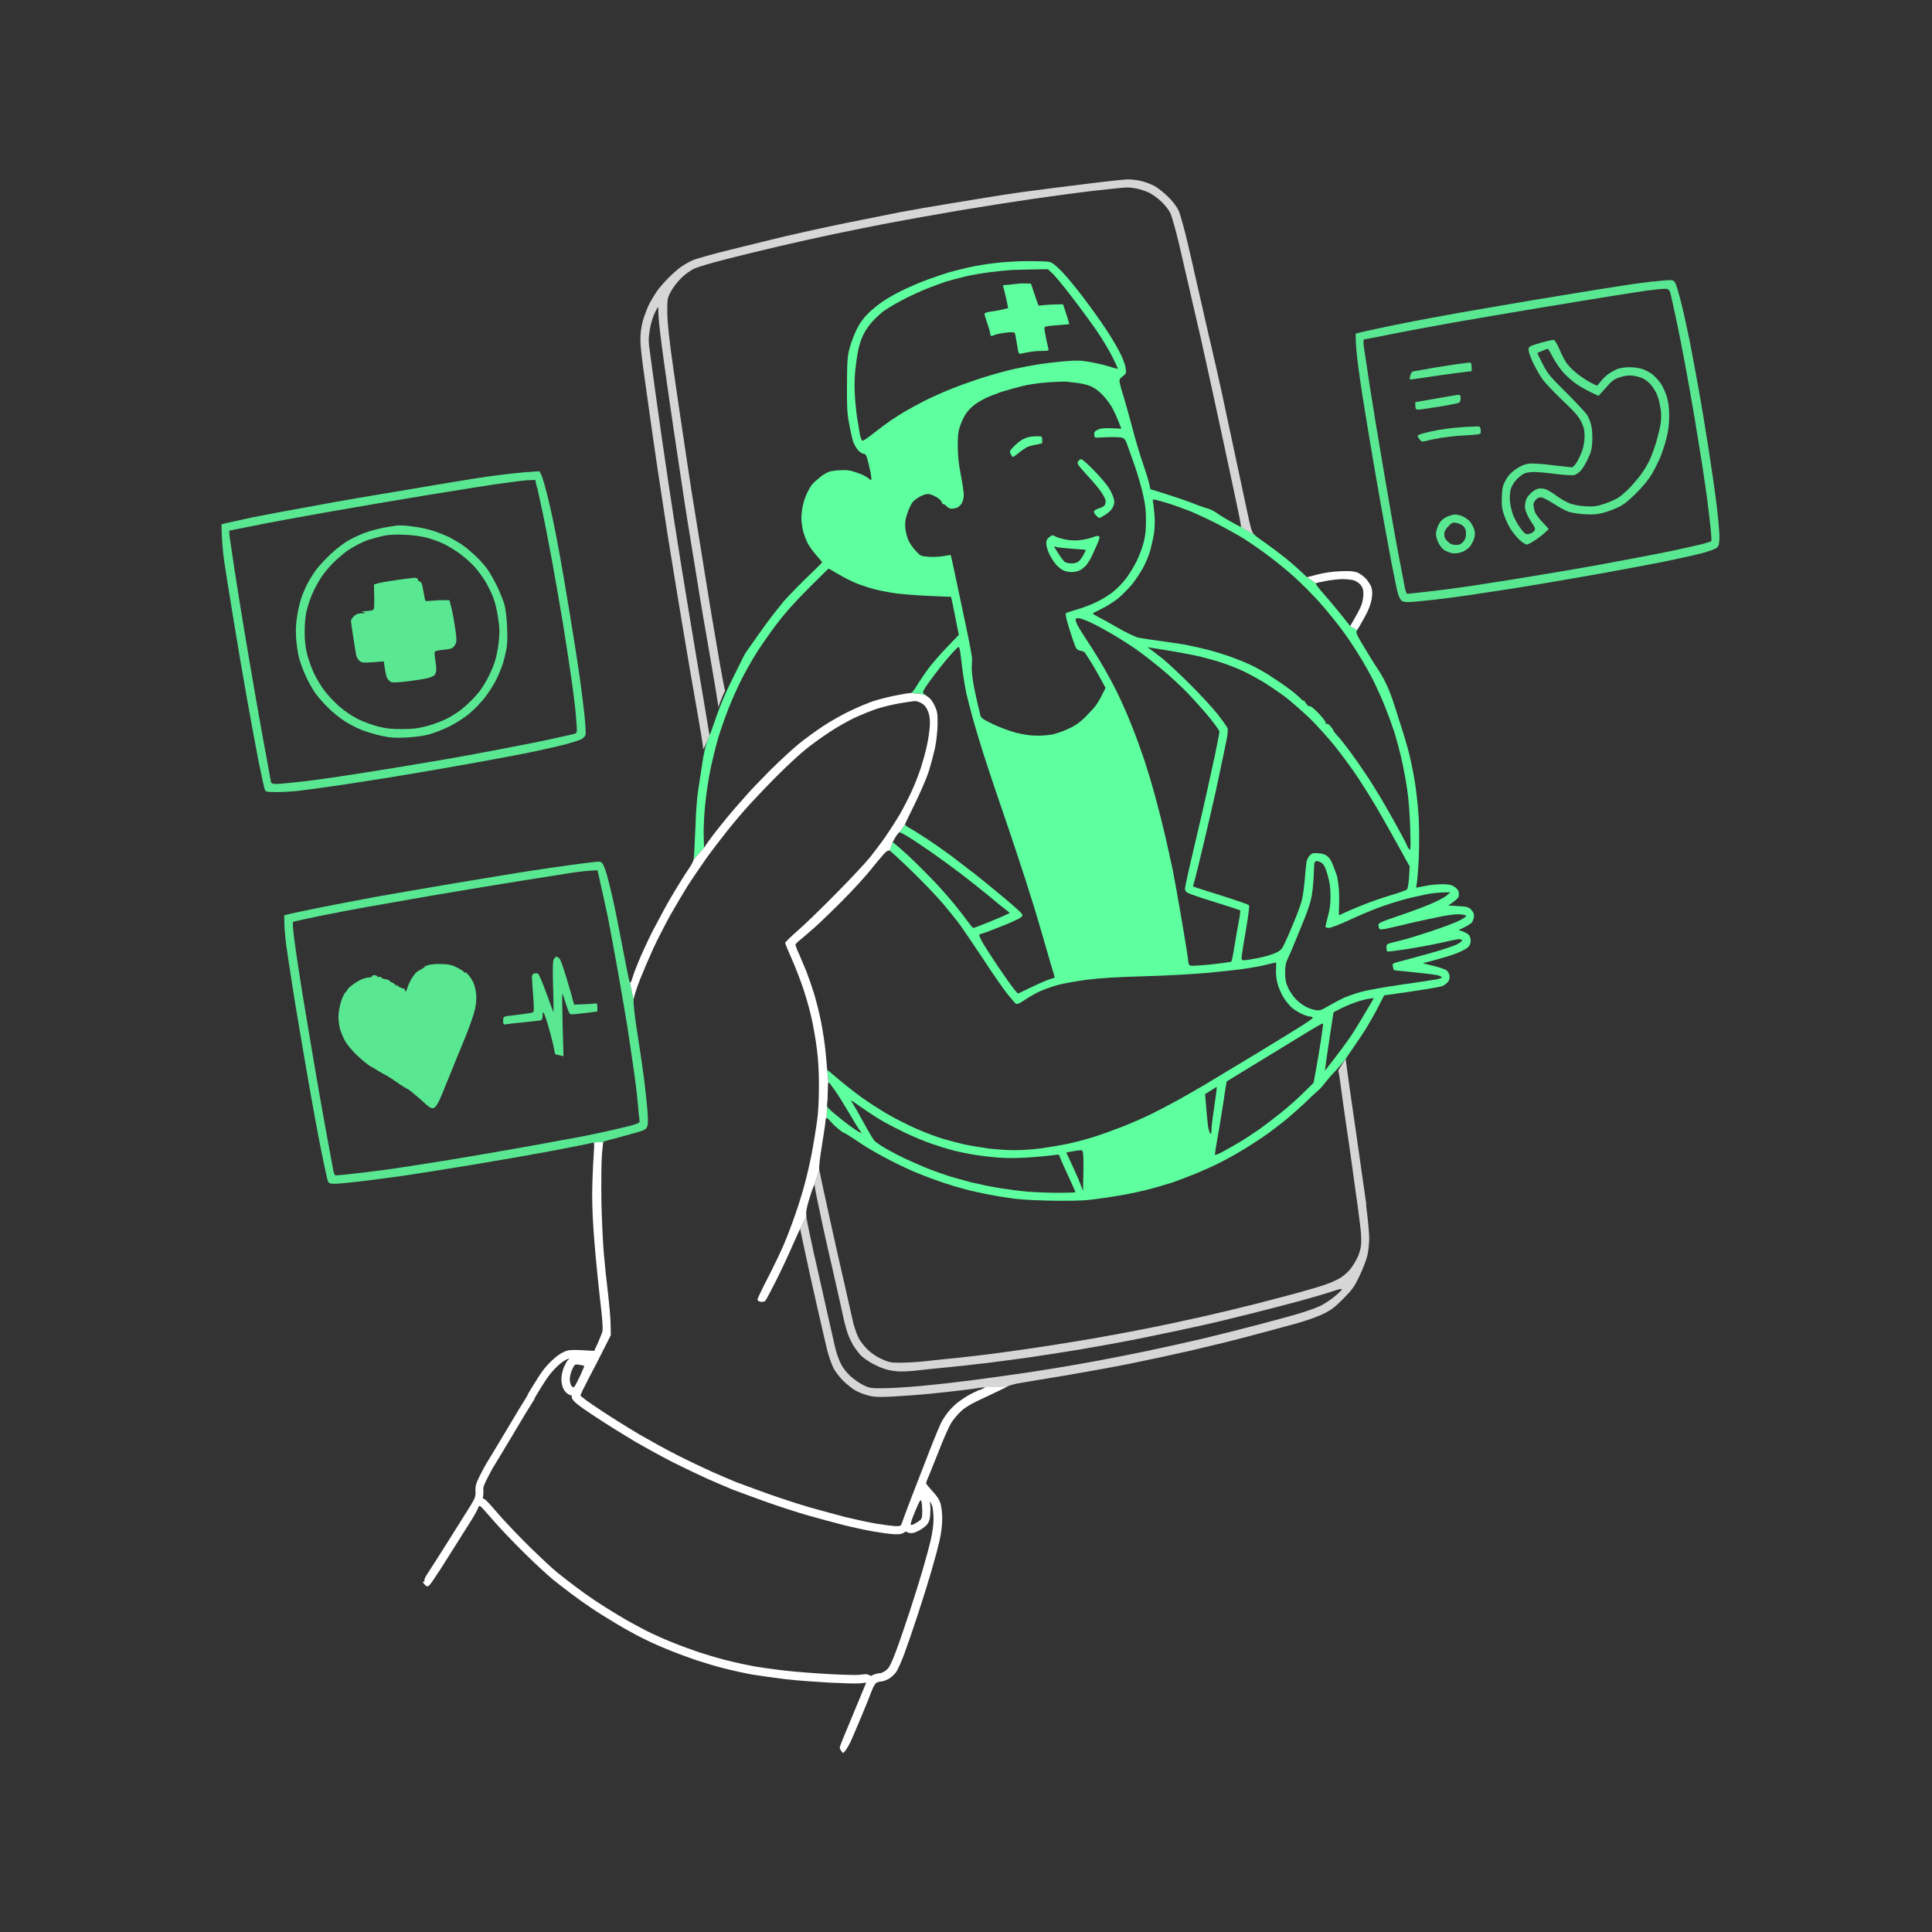 <svg width="100" height="100" viewBox="0 0 100 100" fill="none" xmlns="http://www.w3.org/2000/svg">
<rect x="0" y="0" width="100" height="100" fill="#333333" stroke="none"/>
<g opacity="0.8">
<path d="M70.72 62.34C70.63 61.701 70.386 59.987 70.176 58.526C69.961 57.064 69.76 55.633 69.721 55.337L69.648 54.801L69.267 55.406C69.293 55.466 69.349 55.834 69.4 56.228C69.447 56.61 69.563 57.424 69.657 58.071L69.666 58.136C69.769 58.791 69.914 59.841 70 60.458C70.081 61.084 70.21 61.967 70.274 62.425L70.287 62.524C70.343 62.965 70.411 63.493 70.437 63.737C70.463 63.998 70.463 64.358 70.437 64.53C70.407 64.701 70.326 64.971 70.244 65.126C70.167 65.28 70.017 65.524 69.914 65.661C69.811 65.798 69.584 66.008 69.413 66.12C69.246 66.231 68.86 66.407 68.569 66.501C68.269 66.604 67.643 66.788 67.167 66.917C66.691 67.046 65.671 67.316 64.9 67.513C64.129 67.71 62.899 68.001 62.157 68.168C61.42 68.335 60.079 68.623 59.174 68.798C58.274 68.978 56.809 69.244 55.926 69.39C55.039 69.54 53.822 69.728 53.213 69.814C52.604 69.904 51.829 70.011 51.486 70.054C51.139 70.101 50.346 70.2 49.729 70.264C49.523 70.285 49.292 70.307 49.06 70.333C48.597 70.38 48.13 70.427 47.856 70.461C47.444 70.504 46.866 70.534 46.575 70.534C46.099 70.534 45.992 70.508 45.619 70.337C45.379 70.23 45.075 70.02 44.916 69.861C44.753 69.711 44.552 69.45 44.457 69.283C44.367 69.12 44.239 68.76 44.166 68.477C44.102 68.203 43.965 67.594 43.862 67.135C43.759 66.677 43.643 66.141 43.592 65.944C43.544 65.747 43.262 64.5 42.97 63.171C42.679 61.847 42.422 60.668 42.404 60.548L42.156 61.294L42.182 61.474C42.194 61.568 42.293 62.083 42.409 62.605C42.516 63.128 42.649 63.733 42.696 63.947C42.743 64.161 42.944 65.057 43.15 65.944C43.257 66.428 43.373 66.938 43.467 67.35V67.354C43.544 67.693 43.605 67.958 43.63 68.091C43.69 68.383 43.802 68.803 43.874 69.017C43.947 69.231 44.106 69.553 44.226 69.733C44.35 69.913 44.513 70.118 44.59 70.191C44.667 70.264 44.89 70.418 45.083 70.538C45.28 70.65 45.614 70.808 45.829 70.868C46.06 70.941 46.382 70.988 46.635 70.988C46.866 70.988 47.264 70.963 47.53 70.928C47.792 70.898 48.447 70.826 48.992 70.778C49.536 70.727 50.513 70.615 51.169 70.538C51.824 70.453 52.831 70.324 53.406 70.238C53.976 70.153 55.094 69.981 55.879 69.853C56.667 69.72 58.116 69.458 59.097 69.261C60.083 69.06 61.424 68.777 62.08 68.631C62.736 68.49 63.97 68.19 64.823 67.975C65.676 67.761 66.816 67.461 67.356 67.316C67.9 67.165 68.594 66.964 68.911 66.857C69.327 66.716 69.473 66.69 69.447 66.75C69.43 66.797 69.25 66.968 69.053 67.127C68.856 67.29 68.534 67.496 68.337 67.594C68.14 67.688 67.656 67.864 67.261 67.98C66.867 68.1 65.89 68.365 65.084 68.576C64.279 68.79 62.993 69.111 62.221 69.296C61.454 69.475 60.19 69.754 59.419 69.917C58.651 70.08 57.511 70.298 56.886 70.418C56.264 70.53 55.441 70.68 55.069 70.74C54.691 70.804 53.929 70.928 53.367 71.014C52.814 71.1 51.859 71.228 51.25 71.314C50.642 71.4 49.802 71.507 49.373 71.554C48.949 71.61 48.126 71.691 47.556 71.747C46.982 71.798 46.18 71.85 45.769 71.854C45.07 71.858 45.002 71.85 44.684 71.691C44.492 71.601 44.192 71.387 44.003 71.216C43.793 71.018 43.609 70.774 43.502 70.547C43.407 70.35 43.287 69.998 43.232 69.771C43.176 69.54 42.987 68.7 42.807 67.894C42.67 67.273 42.452 66.317 42.272 65.511L42.122 64.856C41.929 63.986 41.753 63.137 41.736 62.978L41.414 63.604C41.414 63.604 41.526 64.135 41.654 64.736C41.779 65.344 42.066 66.621 42.28 67.568C42.495 68.524 42.739 69.561 42.816 69.883C42.897 70.204 43.043 70.615 43.137 70.804C43.232 70.997 43.472 71.301 43.66 71.486C43.853 71.67 44.123 71.884 44.273 71.97C44.423 72.06 44.715 72.171 44.929 72.227C45.246 72.313 45.473 72.321 46.18 72.287C46.656 72.261 47.569 72.197 48.207 72.133C48.846 72.068 49.66 71.978 50.024 71.931C50.38 71.884 50.774 71.828 50.89 71.807L52.111 71.777C52.206 71.717 52.527 71.627 52.827 71.58C53.127 71.528 54.169 71.353 55.15 71.194C56.132 71.027 57.623 70.757 58.459 70.59C59.294 70.423 60.73 70.114 61.647 69.904C62.564 69.69 63.961 69.351 64.746 69.137C65.534 68.927 66.58 68.648 67.069 68.511C67.566 68.374 68.191 68.156 68.47 68.018C68.886 67.817 69.074 67.68 69.52 67.23C69.991 66.754 70.099 66.608 70.36 66.06C70.527 65.713 70.711 65.241 70.767 65.018C70.827 64.774 70.87 64.38 70.87 64.067C70.866 63.767 70.793 63.004 70.707 62.365L70.72 62.34Z" fill="white"/>
<path d="M46.039 11.542C46.892 11.375 48.529 11.087 49.677 10.89C50.822 10.697 52.514 10.432 53.431 10.299C54.349 10.166 55.454 10.02 55.874 9.965C56.299 9.909 56.971 9.832 57.366 9.793C57.76 9.746 58.176 9.712 58.291 9.703C58.403 9.699 58.647 9.72 58.827 9.759C59.007 9.793 59.299 9.892 59.47 9.969C59.637 10.05 59.929 10.26 60.113 10.436C60.297 10.607 60.507 10.877 60.584 11.045C60.657 11.212 60.859 11.919 61.026 12.626C61.09 12.9 61.167 13.23 61.244 13.565V13.569C61.364 14.087 61.489 14.623 61.57 14.979C61.621 15.202 61.69 15.506 61.767 15.84C61.892 16.38 62.033 16.997 62.149 17.486C62.329 18.274 62.834 20.593 63.276 22.642C63.717 24.694 64.116 26.572 64.163 26.816C64.21 27.06 64.24 27.27 64.236 27.279C64.36 27.382 64.784 27.622 64.981 27.724C64.789 27.562 64.771 27.523 64.459 26.036C64.321 25.376 64.064 24.176 63.833 23.096L63.657 22.277C63.4 21.047 63.079 19.569 62.946 18.999C62.92 18.887 62.894 18.772 62.864 18.652C62.749 18.146 62.624 17.593 62.551 17.302C62.466 16.946 62.307 16.23 62.191 15.72C62.123 15.42 62.041 15.073 61.977 14.782C61.934 14.58 61.892 14.405 61.866 14.293C61.849 14.216 61.819 14.096 61.784 13.946V13.92C61.699 13.543 61.57 12.999 61.454 12.502C61.287 11.799 61.086 11.07 61 10.89C60.906 10.689 60.696 10.415 60.452 10.175C60.229 9.96 59.916 9.716 59.753 9.626C59.586 9.536 59.294 9.425 59.097 9.377C58.9 9.322 58.566 9.283 58.352 9.287C58.137 9.292 57.04 9.412 55.909 9.557C55.017 9.665 53.997 9.797 53.354 9.883C53.179 9.905 53.033 9.926 52.926 9.939C52.42 10.012 51.691 10.119 51.314 10.183C50.937 10.243 49.956 10.402 49.137 10.539C48.314 10.672 47.174 10.873 46.605 10.98L46.3 11.04C45.653 11.169 44.607 11.375 43.772 11.546C42.786 11.747 41.363 12.06 40.613 12.236C40.052 12.373 39.173 12.587 38.41 12.776L37.694 12.952C36.842 13.166 36.006 13.397 35.847 13.475C35.68 13.547 35.432 13.689 35.282 13.792C35.132 13.886 34.827 14.156 34.6 14.383C34.373 14.61 34.086 14.944 33.97 15.12C33.85 15.3 33.692 15.566 33.615 15.716C33.537 15.866 33.413 16.174 33.336 16.402C33.246 16.659 33.173 17.015 33.156 17.327C33.13 17.709 33.173 18.176 33.31 19.174C33.417 19.912 33.555 20.902 33.619 21.382C33.683 21.857 33.859 23.053 34 24.034C34.052 24.373 34.112 24.784 34.18 25.217C34.305 26.044 34.442 26.949 34.54 27.583C34.695 28.547 35.029 30.617 35.29 32.173C35.547 33.729 35.899 35.769 36.066 36.703C36.233 37.637 36.387 38.576 36.4 38.79C36.507 38.597 36.627 38.327 36.734 38.057C36.722 38.053 36.679 37.809 36.632 37.509C36.584 37.209 36.332 35.696 36.066 34.14C35.804 32.584 35.427 30.3 35.23 29.074C35.033 27.844 34.737 25.937 34.575 24.84C34.407 23.743 34.129 21.78 33.949 20.49C33.777 19.256 33.623 18.095 33.589 17.837V17.807C33.563 17.597 33.589 17.302 33.645 17.002C33.692 16.74 33.799 16.38 33.885 16.213C33.962 16.042 34.039 15.896 34.052 15.896C34.069 15.896 34.082 16.106 34.086 16.363C34.09 16.612 34.219 17.679 34.365 18.729C34.506 19.779 34.742 21.356 34.87 22.247C35.003 23.134 35.145 24.103 35.192 24.394C35.217 24.553 35.256 24.806 35.295 25.08C35.329 25.312 35.367 25.556 35.397 25.766L35.414 25.877C35.496 26.392 35.65 27.407 35.792 28.239C35.882 28.783 35.984 29.417 36.07 29.944C36.126 30.296 36.177 30.6 36.207 30.802C36.289 31.307 36.546 32.794 36.773 34.097C37 35.396 37.184 36.532 37.184 36.613C37.249 36.36 37.519 35.747 37.532 35.76C37.514 35.734 37.39 35.087 37.253 34.316C37.206 34.05 37.154 33.742 37.103 33.429V33.424C37.005 32.842 36.902 32.246 36.837 31.873C36.743 31.299 36.486 29.734 36.272 28.384C36.053 27.039 35.834 25.684 35.787 25.376C35.74 25.067 35.577 24.017 35.436 23.049C35.286 22.084 35.029 20.31 34.857 19.114C34.626 17.482 34.549 16.753 34.54 16.192C34.536 15.463 34.54 15.433 34.725 15.09C34.827 14.893 35.072 14.576 35.26 14.392C35.453 14.199 35.753 13.985 35.933 13.903C36.113 13.822 36.837 13.603 37.544 13.427C38.247 13.243 39.512 12.939 40.347 12.742C41.183 12.544 42.456 12.266 43.18 12.112C43.9 11.962 45.19 11.7 46.043 11.537L46.039 11.542Z" fill="white"/>
</g>
<path fill-rule="evenodd" clip-rule="evenodd" d="M36.233 40.283C36.084 41.171 36.036 41.672 35.994 42.846C35.958 43.651 35.923 44.391 35.905 44.486L36.441 43.884L36.423 43.228C36.411 42.87 36.447 42.149 36.501 41.624C36.555 41.1 36.674 40.295 36.769 39.836C36.865 39.377 37.038 38.667 37.157 38.256C37.276 37.844 37.532 37.111 37.729 36.616C37.926 36.128 38.242 35.424 38.432 35.066C38.617 34.709 38.945 34.13 39.154 33.797C39.368 33.457 39.828 32.795 40.173 32.336C40.608 31.758 41.133 31.167 41.837 30.464C42.403 29.898 42.874 29.433 42.886 29.433C42.898 29.433 43.13 29.564 43.405 29.725C43.673 29.886 44.096 30.1 44.341 30.196C44.585 30.297 45.014 30.434 45.294 30.506C45.575 30.577 46.081 30.673 46.427 30.72C46.773 30.762 47.542 30.822 48.144 30.846C48.74 30.869 49.229 30.893 49.229 30.893C49.235 30.893 49.325 31.334 49.629 32.861L49.026 33.487C48.693 33.832 48.251 34.339 48.043 34.619C47.84 34.9 47.572 35.293 47.453 35.496C47.286 35.776 47.196 35.871 47.101 35.871C47.412 35.871 47.582 35.871 47.977 36.02C47.745 35.877 47.739 35.865 47.822 35.71C47.864 35.615 48.096 35.287 48.329 34.977C48.561 34.667 48.931 34.202 49.152 33.952C49.378 33.695 49.575 33.492 49.605 33.487C49.629 33.487 49.658 33.534 49.676 33.594C49.688 33.648 49.748 34.059 49.795 34.5C49.849 34.941 49.95 35.585 50.028 35.931C50.69 38.672 51.688 41.305 52.568 43.979C52.86 44.849 53.283 46.161 53.51 46.9C53.886 48.128 54.227 49.366 54.595 50.597L54.285 50.704C54.112 50.758 53.683 50.948 52.687 51.431L52.472 51.181C52.359 51.038 52.002 50.537 51.679 50.06C51.357 49.583 51 49.029 50.881 48.826C50.761 48.617 50.672 48.421 50.69 48.391C50.708 48.361 50.755 48.331 50.797 48.331C50.833 48.331 51.274 48.17 51.763 47.974C52.258 47.783 52.722 47.568 52.806 47.508C52.943 47.401 52.949 47.383 52.866 47.27C52.818 47.204 52.413 46.841 51.971 46.471C51.53 46.096 50.857 45.553 50.481 45.255C50.105 44.963 49.539 44.528 49.229 44.295C48.919 44.069 48.383 43.687 48.037 43.461C47.691 43.234 47.286 42.972 47.131 42.888C46.97 42.799 46.844 42.709 46.844 42.685L46.564 43.079C46.606 43.079 46.839 43.204 47.083 43.359C47.327 43.508 47.84 43.854 48.216 44.116C48.591 44.379 49.265 44.867 49.706 45.201C50.147 45.541 50.791 46.048 51.137 46.334C51.483 46.626 51.876 46.948 52.269 47.252L52.103 47.336C52.013 47.383 51.608 47.556 51.197 47.723C50.785 47.89 50.421 48.027 50.392 48.033C50.356 48.033 50.261 47.926 50.165 47.795C50.076 47.663 49.736 47.222 49.414 46.823C49.086 46.423 48.508 45.768 48.114 45.374C47.727 44.975 47.22 44.48 46.993 44.271C46.761 44.057 46.493 43.818 46.207 43.586L46.057 44.033C46.111 44.063 46.63 44.539 47.202 45.094C47.775 45.648 48.502 46.411 48.818 46.781C49.134 47.157 49.539 47.663 49.718 47.908C49.897 48.158 50.439 48.963 50.928 49.696C51.411 50.435 51.96 51.229 52.151 51.455C52.335 51.687 52.526 51.908 52.574 51.944C52.639 51.998 52.735 51.962 53.045 51.753C53.259 51.61 53.605 51.407 53.82 51.312C54.034 51.217 54.446 51.068 54.744 50.984C55.036 50.901 55.721 50.782 56.264 50.71C56.932 50.626 57.886 50.567 59.245 50.531C60.342 50.501 61.82 50.418 62.524 50.352C63.227 50.286 64.098 50.191 64.461 50.137C64.819 50.084 65.32 49.995 65.564 49.929L65.699 49.896L65.704 49.895L65.705 49.894C65.886 49.85 66.027 49.816 66.041 49.816C66.059 49.816 66.059 49.989 66.047 50.191C66.035 50.43 66.065 50.704 66.137 50.948C66.196 51.163 66.339 51.485 66.459 51.664C66.578 51.849 66.768 52.075 66.882 52.171C66.989 52.26 67.216 52.403 67.382 52.48C67.544 52.558 67.74 52.618 67.811 52.618C67.889 52.618 67.949 52.647 67.949 52.677C67.949 52.713 67.675 52.91 67.335 53.118C67.052 53.3 66.244 53.794 65.416 54.299L65.415 54.3L64.968 54.573C64.002 55.157 62.846 55.855 62.404 56.117C61.963 56.379 61.278 56.773 60.884 56.987C60.491 57.202 59.889 57.518 59.543 57.685C59.197 57.852 58.553 58.138 58.112 58.311C57.671 58.484 57.009 58.722 56.651 58.836C56.288 58.955 55.674 59.116 55.28 59.2C54.887 59.283 54.243 59.39 53.849 59.444C53.456 59.492 52.848 59.539 52.49 59.533C52.138 59.533 51.536 59.492 51.149 59.444C50.767 59.39 50.195 59.295 49.885 59.229C49.575 59.158 49.038 59.015 48.693 58.907C48.347 58.8 47.745 58.562 47.351 58.389C46.958 58.21 46.338 57.9 45.98 57.691C45.616 57.482 45.002 57.089 44.609 56.809C44.215 56.523 43.649 56.087 42.82 55.372L42.886 56.016C42.904 56.016 43.047 56.2 43.202 56.421C43.363 56.642 43.685 57.161 43.923 57.566C44.162 57.977 44.412 58.395 44.609 58.663L44.46 58.585C44.376 58.544 44.174 58.413 44.013 58.293C43.846 58.174 43.506 57.906 43.249 57.691C42.934 57.428 42.832 57.333 42.811 57.237L42.791 57.864C42.82 57.864 42.916 57.953 42.999 58.061C43.202 58.293 43.469 58.499 43.649 58.627C43.637 58.603 43.738 58.651 43.876 58.74C44.019 58.83 44.335 59.033 44.579 59.2C44.824 59.367 45.372 59.688 45.801 59.915C46.224 60.141 46.868 60.457 47.232 60.612C47.59 60.767 48.233 61.012 48.663 61.161C49.086 61.31 49.772 61.513 50.183 61.614C50.594 61.715 51.357 61.87 51.882 61.954C52.651 62.079 53.122 62.115 54.297 62.144C55.268 62.162 55.978 62.151 56.413 62.103C56.771 62.061 57.456 61.966 57.933 61.882C58.41 61.804 59.108 61.655 59.483 61.554C59.859 61.459 60.407 61.292 60.705 61.197C60.998 61.095 61.534 60.892 61.898 60.743C62.255 60.594 62.81 60.35 63.12 60.189C63.43 60.034 63.996 59.724 64.372 59.492C64.747 59.265 65.314 58.895 65.624 58.675C65.934 58.448 66.405 58.084 66.667 57.864C66.929 57.643 67.311 57.303 67.52 57.107L67.895 56.743C68.046 56.597 68.302 56.396 68.444 56.225C68.515 56.123 68.724 55.873 68.903 55.664C69.151 55.426 69.609 54.864 69.654 54.8C70.262 53.923 70.572 53.452 70.733 53.19C70.894 52.928 71.168 52.445 71.335 52.117L71.645 51.52C73.905 51.205 74.56 51.086 74.686 51.026C74.799 50.972 74.93 50.859 74.978 50.775C75.025 50.686 75.043 50.561 75.019 50.466C75.002 50.37 74.924 50.257 74.847 50.209C74.775 50.161 74.477 50.06 74.179 49.989L73.642 49.857C74.614 49.607 75.109 49.452 75.371 49.351C75.633 49.249 75.908 49.106 75.985 49.029C76.075 48.945 76.123 48.826 76.123 48.689C76.123 48.564 76.075 48.438 76.015 48.379C75.956 48.325 75.812 48.248 75.699 48.206L75.491 48.14C75.949 47.938 76.134 47.812 76.194 47.729C76.248 47.652 76.295 47.502 76.295 47.407C76.295 47.294 76.242 47.175 76.14 47.079C76.009 46.948 75.92 46.924 75.473 46.9L74.96 46.871C75.347 46.614 75.478 46.483 75.496 46.411C75.514 46.334 75.514 46.215 75.496 46.143C75.478 46.066 75.371 45.953 75.264 45.887C75.121 45.797 74.972 45.768 74.626 45.768C74.382 45.768 73.988 45.809 73.761 45.857C73.535 45.905 73.332 45.947 73.314 45.947C73.296 45.947 73.308 45.845 73.332 45.726C73.356 45.601 73.404 45.028 73.434 44.456C73.463 43.818 73.463 43.007 73.434 42.37C73.404 41.797 73.308 40.939 73.231 40.462C73.154 39.985 73.016 39.317 72.927 38.971C72.843 38.626 72.611 37.856 72.414 37.26C72.053 36.122 71.875 35.437 71.198 34.452C71.133 34.363 70.87 33.94 70.62 33.516C70.191 32.801 70.161 32.735 70.244 32.622L69.886 32.407L69.403 31.799C69.135 31.466 68.724 30.977 68.492 30.714C68.253 30.452 68.086 30.22 68.11 30.196L67.651 29.88C67.21 29.456 66.846 29.134 66.548 28.896C66.25 28.658 65.821 28.336 65.594 28.175C65.368 28.02 65.087 27.817 64.98 27.722C64.909 27.662 64.39 27.405 64.235 27.274C64.229 27.286 63.972 27.149 63.662 26.976C63.358 26.803 63.084 26.637 63.054 26.601C62.957 26.53 62.71 26.374 62.506 26.321C62.5 26.327 62.142 26.207 61.719 26.04C61.296 25.879 60.628 25.653 59.543 25.319L59.477 25.009C59.435 24.836 59.286 24.359 59.144 23.948C59 23.537 58.762 22.732 58.613 22.159C58.464 21.587 58.261 20.872 58.172 20.579C58.076 20.287 57.981 19.948 57.963 19.834C57.927 19.649 57.939 19.608 58.112 19.477C58.297 19.334 58.303 19.316 58.261 19.029C58.237 18.857 58.094 18.499 57.921 18.165C57.761 17.855 57.432 17.318 57.2 16.973C56.974 16.627 56.473 15.929 56.091 15.423C55.709 14.916 55.197 14.296 54.952 14.046C54.624 13.712 54.452 13.581 54.297 13.551C54.183 13.533 53.7 13.515 53.223 13.515C52.747 13.515 51.995 13.557 51.554 13.61C51.113 13.658 50.469 13.765 50.123 13.843C49.778 13.926 49.325 14.04 49.11 14.099C48.895 14.165 48.412 14.326 48.037 14.463C47.661 14.6 47.083 14.844 46.755 15.005C46.427 15.16 45.956 15.423 45.712 15.59C45.467 15.757 45.11 16.043 44.919 16.239C44.686 16.472 44.49 16.74 44.335 17.062C44.209 17.324 44.042 17.754 43.977 18.016C43.864 18.433 43.846 18.666 43.84 19.924C43.834 21.188 43.852 21.432 43.971 22.04C44.042 22.416 44.138 22.809 44.174 22.905C44.215 23 44.311 23.173 44.394 23.28C44.484 23.387 44.615 23.477 44.692 23.489C44.824 23.501 44.853 23.554 44.99 24.139C45.074 24.49 45.121 24.8 45.098 24.824C45.074 24.848 45.032 24.842 45.008 24.806C44.984 24.771 44.859 24.687 44.728 24.616C44.597 24.55 44.341 24.455 44.162 24.401C43.983 24.347 43.75 24.317 43.655 24.335C43.351 24.335 43.224 24.358 43.011 24.389C42.88 24.413 42.665 24.526 42.475 24.675C42.308 24.812 42.117 24.979 42.057 25.051C41.998 25.116 41.884 25.295 41.807 25.456C41.723 25.611 41.616 25.903 41.568 26.112C41.521 26.315 41.479 26.631 41.479 26.809C41.479 26.988 41.521 27.292 41.568 27.483C41.616 27.668 41.723 27.948 41.801 28.109C41.878 28.264 42.081 28.544 42.248 28.735C42.415 28.92 42.552 29.087 42.552 29.105C42.552 29.123 42.373 29.301 42.159 29.51C41.938 29.713 41.527 30.124 41.234 30.416L41.212 30.44C40.933 30.73 40.654 31.021 40.585 31.102C40.531 31.165 40.379 31.356 40.207 31.572L40.207 31.573L40.202 31.579C40.148 31.647 40.092 31.718 40.036 31.788C39.804 32.086 39.44 32.58 38.826 33.457C38.758 33.554 38.577 33.797 38.51 33.934L38.045 34.87C37.598 35.753 37.275 36.487 36.966 37.415C36.841 37.779 36.733 38.065 36.727 38.059C36.4 38.817 36.376 39.454 36.233 40.283ZM54.457 14.135L54.237 13.932C53.104 13.95 52.604 13.962 52.389 13.974C52.174 13.986 51.668 14.034 51.256 14.087C50.845 14.135 50.243 14.242 49.915 14.32C49.587 14.403 49.158 14.517 48.961 14.576C48.764 14.642 48.323 14.803 47.977 14.94C47.631 15.077 47.041 15.351 46.666 15.548C46.29 15.751 45.861 16.007 45.712 16.12C45.563 16.239 45.312 16.472 45.157 16.639C45.002 16.806 44.794 17.104 44.698 17.301C44.597 17.497 44.478 17.843 44.43 18.076C44.382 18.308 44.311 18.773 44.275 19.119C44.233 19.471 44.221 20.031 44.245 20.401C44.263 20.764 44.317 21.313 44.364 21.623C44.402 21.869 44.455 22.173 44.49 22.373C44.499 22.425 44.507 22.47 44.513 22.505C44.549 22.678 44.609 22.815 44.651 22.815C44.692 22.815 44.955 22.63 45.235 22.41C45.515 22.189 45.903 21.903 46.099 21.766C46.296 21.635 46.618 21.432 46.815 21.313C47.011 21.194 47.453 20.955 47.798 20.776C48.144 20.597 48.8 20.299 49.259 20.12C49.718 19.936 50.481 19.667 50.958 19.518C51.435 19.369 52.133 19.178 52.508 19.095C52.884 19.012 53.45 18.904 53.76 18.857C54.07 18.809 54.66 18.737 55.072 18.702C55.697 18.648 55.906 18.648 56.383 18.731C56.693 18.785 57.152 18.886 57.397 18.964C57.641 19.047 57.85 19.095 57.856 19.083C57.868 19.071 57.743 18.797 57.581 18.481C57.42 18.159 57.081 17.587 56.818 17.199C56.562 16.818 55.978 16.019 55.519 15.423C55.059 14.82 54.583 14.242 54.457 14.135ZM56.318 19.942C56.145 19.882 55.835 19.822 55.638 19.805C55.549 19.794 55.456 19.784 55.375 19.776C55.277 19.766 55.197 19.757 55.161 19.751C55.095 19.745 54.702 19.757 54.285 19.787C53.825 19.816 53.277 19.894 52.913 19.983C52.574 20.067 52.085 20.204 51.822 20.287C51.56 20.377 51.173 20.526 50.964 20.633C50.755 20.735 50.469 20.913 50.338 21.033C50.201 21.146 50.022 21.36 49.939 21.509C49.849 21.653 49.736 21.921 49.676 22.1C49.593 22.344 49.569 22.607 49.575 23.113C49.575 23.59 49.623 24.031 49.73 24.574C49.813 24.997 49.885 25.468 49.885 25.617C49.885 25.772 49.837 25.963 49.772 26.064C49.712 26.16 49.599 26.261 49.521 26.285C49.444 26.309 49.319 26.332 49.247 26.332C49.169 26.332 49.062 26.279 49.008 26.213C48.949 26.148 48.865 26.094 48.83 26.094C48.788 26.094 48.752 26.052 48.752 26.005C48.752 25.957 48.651 25.85 48.532 25.766C48.406 25.689 48.228 25.605 48.126 25.581C47.995 25.552 47.864 25.581 47.655 25.683C47.494 25.76 47.297 25.909 47.226 26.005C47.154 26.1 47.035 26.356 46.964 26.571C46.862 26.857 46.839 27.048 46.856 27.316C46.874 27.513 46.946 27.799 47.017 27.96C47.083 28.115 47.256 28.366 47.399 28.515C47.643 28.777 47.661 28.789 48.067 28.819C48.299 28.837 48.645 28.819 48.842 28.783C49.038 28.747 49.205 28.723 49.211 28.735C49.217 28.741 49.319 29.188 49.432 29.731C49.545 30.273 49.789 31.436 49.98 32.324C50.171 33.212 50.32 34.017 50.314 34.112C50.31 34.181 50.306 34.321 50.301 34.46L50.3 34.52C50.298 34.554 50.297 34.587 50.296 34.619C50.296 34.798 50.35 35.227 50.416 35.573C50.487 35.919 50.583 36.348 50.624 36.527C50.672 36.706 50.725 36.926 50.743 37.022C50.773 37.159 50.874 37.23 51.393 37.481C51.727 37.642 52.27 37.844 52.598 37.928C53.021 38.035 53.355 38.077 53.73 38.077C54.028 38.077 54.404 38.041 54.565 37.994C54.913 37.894 55.117 37.809 55.459 37.648C55.97 37.385 56.237 37.046 56.61 36.652C56.717 36.533 56.902 36.253 57.015 36.02L57.224 35.603C56.771 34.768 56.538 34.369 56.407 34.172C56.333 34.056 56.261 33.945 56.211 33.868C56.19 33.837 56.173 33.811 56.161 33.793C56.154 33.781 56.148 33.772 56.145 33.767C56.127 33.743 56.026 33.701 55.912 33.677C55.727 33.636 55.704 33.606 55.537 33.129C55.441 32.849 55.31 32.437 55.244 32.205C55.179 31.972 55.143 31.77 55.173 31.74C55.197 31.716 55.465 31.627 55.757 31.543C56.055 31.46 56.508 31.287 56.771 31.155C57.033 31.03 57.414 30.792 57.623 30.625C57.826 30.464 58.13 30.148 58.297 29.927C58.464 29.701 58.702 29.307 58.833 29.045C58.959 28.783 59.126 28.354 59.191 28.091C59.286 27.733 59.316 27.447 59.316 26.929C59.316 26.422 59.275 26.07 59.161 25.587C59.084 25.224 58.893 24.58 58.75 24.157C58.601 23.733 58.422 23.227 58.356 23.042C58.255 22.762 58.201 22.69 58.07 22.654C57.975 22.63 57.701 22.618 57.456 22.624C57.212 22.63 56.932 22.642 56.83 22.648C56.675 22.666 56.651 22.648 56.64 22.505C56.622 22.368 56.657 22.32 56.818 22.243C56.961 22.171 57.134 22.153 57.522 22.165L58.041 22.189C57.814 21.587 57.647 21.241 57.522 21.027C57.397 20.812 57.146 20.508 56.967 20.341C56.747 20.138 56.538 20.007 56.318 19.942ZM60.407 26.034C60.08 25.933 59.775 25.856 59.728 25.856C59.674 25.856 59.656 25.897 59.674 25.957C59.692 26.011 59.722 26.297 59.751 26.595C59.782 26.959 59.775 27.292 59.728 27.614C59.686 27.877 59.597 28.276 59.531 28.509C59.465 28.741 59.304 29.129 59.173 29.373C59.042 29.617 58.786 30.005 58.601 30.237C58.41 30.464 58.088 30.792 57.874 30.971C57.659 31.144 57.278 31.388 57.027 31.507C56.771 31.627 56.562 31.74 56.562 31.758C56.562 31.776 56.687 31.853 56.842 31.931C57.003 32.008 57.462 32.264 57.874 32.503C58.285 32.741 58.75 32.962 58.917 33.004C59.084 33.039 59.632 33.123 60.139 33.188C60.646 33.254 61.266 33.349 61.51 33.403C61.755 33.451 62.226 33.558 62.553 33.642C62.882 33.725 63.448 33.904 63.805 34.035C64.163 34.166 64.652 34.369 64.879 34.488C65.105 34.601 65.445 34.792 65.624 34.905C65.711 34.963 65.828 35.041 65.949 35.121L65.951 35.122C66.078 35.206 66.209 35.291 66.309 35.358C66.506 35.49 66.816 35.716 66.995 35.865C67.174 36.014 67.353 36.181 67.394 36.229C67.436 36.277 67.472 36.288 67.472 36.259C67.472 36.229 67.526 36.288 67.591 36.396C67.662 36.509 67.74 36.575 67.788 36.551C67.829 36.527 68.026 36.688 68.265 36.938C68.515 37.207 68.646 37.392 68.623 37.439C68.591 37.487 68.601 37.497 68.652 37.469C68.694 37.439 68.783 37.487 68.873 37.6C68.956 37.696 69.022 37.797 69.022 37.827C69.022 37.85 69.112 37.964 69.219 38.077C69.332 38.19 69.618 38.554 69.863 38.882C70.107 39.21 70.482 39.746 70.697 40.074C70.918 40.402 71.251 40.939 71.448 41.267C71.645 41.594 72.038 42.286 72.325 42.805C72.605 43.317 72.837 43.759 72.837 43.788C72.837 43.812 72.879 43.884 72.933 43.949C73.016 44.057 73.022 43.973 72.992 42.864C72.969 42.107 72.909 41.344 72.832 40.837C72.766 40.384 72.635 39.681 72.539 39.269C72.444 38.858 72.283 38.256 72.182 37.928C72.074 37.6 71.86 37.004 71.699 36.605C71.538 36.199 71.269 35.597 71.103 35.263C70.936 34.923 70.602 34.327 70.357 33.934C70.119 33.54 69.701 32.92 69.427 32.556C69.153 32.187 68.652 31.573 68.307 31.185C67.961 30.798 67.382 30.214 67.025 29.892C66.667 29.564 66.059 29.069 65.683 28.789C65.308 28.503 64.73 28.103 64.402 27.895C64.074 27.692 63.442 27.34 63.001 27.113C62.559 26.887 61.928 26.595 61.6 26.458C61.272 26.327 60.735 26.136 60.407 26.034ZM56.431 32.211C56.175 32.092 55.9 31.996 55.817 31.996C55.733 31.996 55.668 32.02 55.668 32.056C55.668 32.092 55.704 32.205 55.745 32.312C55.793 32.413 56.043 32.825 56.306 33.218C56.568 33.612 56.956 34.244 57.17 34.619C57.385 34.995 57.665 35.52 57.796 35.782C57.927 36.044 58.172 36.581 58.339 36.974C58.506 37.368 58.756 37.999 58.893 38.375C58.934 38.491 58.977 38.616 59.021 38.74L59.021 38.741L59.022 38.743C59.118 39.018 59.212 39.283 59.257 39.419C59.316 39.615 59.435 40.003 59.525 40.283C59.608 40.563 59.769 41.123 59.877 41.535C59.99 41.946 60.187 42.751 60.324 43.323C60.455 43.896 60.628 44.689 60.711 45.082C60.789 45.475 61.003 46.662 61.182 47.717C61.361 48.778 61.51 49.708 61.51 49.792C61.51 49.881 61.552 49.959 61.618 49.983C61.671 50.001 62.16 49.971 62.703 49.917C63.245 49.857 63.704 49.792 63.734 49.774C63.758 49.75 63.829 49.41 63.889 49.017L63.912 48.877C63.975 48.495 64.057 48.003 64.115 47.723C64.175 47.407 64.211 47.133 64.193 47.121C64.175 47.103 63.585 46.912 62.882 46.692C62.178 46.477 61.54 46.257 61.468 46.209C61.391 46.161 61.331 46.078 61.331 46.024C61.331 45.964 61.421 45.517 61.534 45.022L61.558 44.92V44.919L61.559 44.915C61.675 44.413 61.86 43.617 61.987 43.085C62.124 42.513 62.327 41.624 62.44 41.117C62.553 40.611 62.756 39.693 62.887 39.079C63.013 38.459 63.12 37.916 63.12 37.868C63.12 37.821 62.893 37.505 62.625 37.171C62.351 36.831 61.844 36.265 61.504 35.907C61.165 35.549 60.538 34.971 60.109 34.619C59.686 34.267 59.108 33.82 58.828 33.624C58.547 33.427 57.999 33.075 57.605 32.843C57.212 32.61 56.681 32.324 56.431 32.211ZM60.288 33.642L59.394 33.498L59.573 33.63C59.668 33.695 59.954 33.916 60.199 34.112C60.443 34.309 61.087 34.911 61.63 35.454C62.172 35.996 62.816 36.694 63.054 37.004C63.293 37.314 63.513 37.624 63.537 37.69C63.567 37.761 63.543 38.035 63.471 38.375C63.442 38.514 63.402 38.707 63.359 38.913L63.359 38.914V38.915C63.306 39.168 63.249 39.44 63.203 39.657C63.179 39.769 63.152 39.9 63.123 40.038C63.049 40.389 62.965 40.789 62.905 41.058C62.822 41.434 62.566 42.536 62.339 43.502C62.112 44.468 61.886 45.398 61.838 45.559C61.785 45.726 61.749 45.863 61.749 45.875C61.749 45.881 61.838 45.917 61.946 45.952C62.047 45.982 62.685 46.185 63.358 46.4C64.032 46.614 64.61 46.817 64.64 46.847C64.682 46.883 64.628 47.3 64.497 48.081C64.384 48.725 64.282 49.357 64.271 49.482C64.253 49.684 64.264 49.702 64.402 49.702C64.485 49.702 64.819 49.649 65.147 49.583C65.475 49.518 65.88 49.398 66.041 49.315C66.297 49.19 66.363 49.118 66.494 48.826C66.584 48.635 66.709 48.361 66.769 48.212C66.834 48.063 66.977 47.717 67.091 47.437C67.204 47.157 67.335 46.781 67.382 46.602C67.43 46.423 67.496 45.953 67.531 45.559C67.561 45.166 67.603 44.748 67.621 44.635C67.639 44.522 67.711 44.361 67.788 44.283C67.901 44.164 67.961 44.146 68.235 44.164C68.867 44.205 68.914 44.569 69.207 45.35C69.302 45.863 69.326 46.209 69.314 46.704C69.302 47.073 69.296 47.377 69.308 47.377C69.312 47.377 69.356 47.356 69.419 47.325L69.456 47.307L69.495 47.289L69.547 47.264C69.666 47.204 70.101 47.014 70.513 46.853C70.924 46.686 71.591 46.453 72.003 46.334C72.414 46.209 72.784 46.078 72.819 46.042C72.867 46.006 72.909 45.744 72.933 45.41L72.963 44.844C71.973 43.043 71.442 42.119 71.15 41.624C70.858 41.135 70.405 40.42 70.148 40.044C69.892 39.669 69.403 39.007 69.064 38.584C68.718 38.16 68.134 37.511 67.764 37.153C67.388 36.795 66.828 36.306 66.518 36.068C66.208 35.836 65.695 35.49 65.385 35.299C65.075 35.114 64.605 34.858 64.342 34.733C64.08 34.607 63.573 34.411 63.209 34.291C62.852 34.172 62.243 34.011 61.868 33.928C61.492 33.85 60.783 33.719 60.288 33.642ZM68.426 44.677C68.342 44.617 68.229 44.569 68.169 44.569C68.11 44.569 68.056 44.605 68.038 44.647C68.026 44.689 68.002 45.04 67.991 45.434C67.973 45.827 67.913 46.34 67.853 46.566C67.8 46.799 67.645 47.24 67.52 47.55C67.388 47.866 67.174 48.385 67.043 48.713C66.911 49.041 66.739 49.446 66.661 49.607C66.548 49.845 66.518 50.001 66.518 50.352C66.518 50.704 66.554 50.871 66.673 51.127C66.757 51.312 66.935 51.574 67.073 51.718C67.21 51.86 67.442 52.033 67.591 52.111C67.74 52.182 67.967 52.266 68.098 52.284C68.307 52.32 68.384 52.296 68.783 52.057C69.028 51.914 69.392 51.723 69.588 51.634C69.785 51.551 70.184 51.413 70.482 51.33C70.775 51.253 71.663 51.091 72.45 50.978C73.237 50.865 74.048 50.746 74.251 50.71C74.459 50.68 74.626 50.626 74.626 50.591C74.626 50.561 74.525 50.507 74.4 50.477C74.28 50.448 73.72 50.376 73.165 50.322C72.605 50.269 72.146 50.221 72.146 50.215C72.142 50.211 72.132 50.173 72.119 50.12L72.11 50.087L72.105 50.069L72.098 50.042C72.068 49.893 72.08 49.869 72.253 49.822C72.275 49.816 72.306 49.807 72.345 49.796L72.547 49.742L72.548 49.742C72.696 49.702 72.875 49.654 73.046 49.607C73.374 49.523 73.964 49.357 74.358 49.243C74.751 49.13 75.216 48.969 75.383 48.892C75.562 48.808 75.687 48.713 75.675 48.671C75.663 48.629 75.586 48.605 75.484 48.611C75.389 48.623 74.96 48.707 74.537 48.808C74.107 48.904 73.332 49.047 72.808 49.13C72.283 49.208 71.836 49.261 71.806 49.249C71.782 49.231 71.764 49.142 71.764 49.041C71.764 48.886 71.788 48.856 71.985 48.808C72.058 48.791 72.181 48.759 72.313 48.726C72.409 48.701 72.509 48.676 72.599 48.653C72.814 48.605 73.47 48.397 74.059 48.206C74.65 48.009 75.306 47.765 75.52 47.657C75.729 47.55 75.902 47.437 75.89 47.401C75.884 47.371 75.723 47.336 75.538 47.324C75.318 47.312 74.876 47.371 74.328 47.491C73.851 47.586 73.237 47.723 72.957 47.789C72.677 47.86 72.223 47.968 71.943 48.027C71.556 48.117 71.424 48.123 71.395 48.069C71.371 48.033 71.347 47.944 71.347 47.878C71.347 47.777 71.484 47.711 72.283 47.443C72.802 47.27 73.547 46.996 73.94 46.835C74.334 46.674 74.751 46.459 74.864 46.364L75.073 46.185C74.519 46.179 74.089 46.233 73.761 46.304C73.434 46.37 72.909 46.489 72.599 46.578C72.289 46.662 71.734 46.841 71.377 46.972C71.013 47.103 70.328 47.395 69.839 47.622C69.356 47.848 68.879 48.027 68.783 48.027C68.682 48.027 68.605 48.003 68.605 47.968C68.605 47.938 68.664 47.687 68.736 47.419C68.831 47.067 68.873 46.769 68.867 46.358C68.867 45.941 68.825 45.66 68.718 45.291C68.617 44.933 68.533 44.76 68.426 44.677ZM70.978 51.89L71.109 51.664C70.9 51.676 70.649 51.729 70.423 51.795C70.191 51.86 69.785 52.016 69.511 52.147C69.243 52.278 69.022 52.391 69.022 52.397C69.022 52.403 68.939 52.946 68.837 53.601C68.736 54.257 68.641 54.937 68.617 55.109C68.593 55.282 68.575 55.42 68.575 55.426C68.575 55.426 68.778 55.163 69.028 54.842C69.278 54.52 69.612 54.072 69.773 53.84C69.94 53.613 70.244 53.13 70.459 52.767C70.673 52.409 70.906 52.016 70.978 51.89ZM68.485 53.023C68.485 52.999 68.467 52.981 68.438 52.981C68.414 52.981 68.074 53.178 67.68 53.416C67.287 53.655 66.536 54.114 66.011 54.436C65.487 54.758 64.706 55.235 64.282 55.491L64.138 55.58L64.137 55.58C63.776 55.8 63.501 55.969 63.495 55.974C63.484 55.986 63.412 56.433 63.335 56.97C63.251 57.512 63.12 58.347 63.031 58.818C62.947 59.295 62.882 59.718 62.882 59.76C62.882 59.807 63.037 59.748 63.281 59.617C63.507 59.498 63.913 59.265 64.193 59.098C64.473 58.931 64.938 58.621 65.236 58.413C65.528 58.198 66.041 57.81 66.369 57.542C66.697 57.28 67.198 56.832 67.478 56.552L67.991 56.045C68.199 54.937 68.307 54.269 68.372 53.84L68.389 53.721L68.417 53.521V53.519C68.457 53.245 68.485 53.041 68.485 53.023ZM62.703 58.508C62.703 58.382 62.75 57.941 62.816 57.524V57.523C62.876 57.106 62.941 56.648 62.959 56.511L62.965 56.439C62.975 56.334 62.982 56.254 62.977 56.254C62.973 56.254 62.915 56.291 62.831 56.345L62.831 56.345L62.75 56.396L62.673 56.445L62.375 56.63C62.446 57.518 62.488 57.948 62.512 58.162C62.536 58.371 62.584 58.585 62.625 58.639C62.685 58.716 62.697 58.693 62.703 58.508ZM44.657 57.363C44.352 57.148 44.084 56.97 44.066 56.97C44.042 56.97 44.084 57.041 44.144 57.13C44.209 57.226 44.46 57.661 44.698 58.102C44.937 58.544 45.193 58.967 45.259 59.044C45.33 59.122 45.61 59.313 45.891 59.474C46.171 59.634 46.6 59.855 46.844 59.968C47.089 60.082 47.548 60.285 47.858 60.416C48.168 60.547 48.681 60.732 48.991 60.833C49.301 60.934 49.879 61.095 50.272 61.197C50.666 61.292 51.322 61.429 51.733 61.495C52.144 61.56 52.788 61.644 53.164 61.679C53.539 61.709 54.261 61.739 54.761 61.739C55.257 61.739 55.668 61.727 55.668 61.709C55.668 61.691 55.495 61.31 55.286 60.857C55.077 60.41 54.887 59.974 54.863 59.891C54.821 59.748 54.803 59.742 54.541 59.789C54.392 59.813 53.891 59.861 53.432 59.897C52.973 59.933 52.305 59.951 51.942 59.933C51.584 59.915 50.994 59.855 50.63 59.801C50.272 59.748 49.718 59.641 49.408 59.563C49.098 59.485 48.561 59.318 48.216 59.2C47.87 59.08 47.28 58.836 46.904 58.657C46.529 58.478 45.992 58.204 45.712 58.043C45.431 57.882 44.955 57.578 44.657 57.363ZM56.073 59.903C56.049 59.551 56.043 59.533 55.906 59.539C55.823 59.545 55.632 59.569 55.477 59.599L55.191 59.652C55.614 60.553 55.811 61 55.9 61.232L56.055 61.65C56.085 60.588 56.085 60.111 56.073 59.903Z" fill="#5EFF9E"/>
<path d="M52.717 14.683C52.621 14.695 52.395 14.719 52.222 14.737L51.912 14.767C52.049 15.297 52.108 15.566 52.132 15.703L52.18 15.947C51.81 16.049 51.536 16.096 51.328 16.12C51.095 16.15 50.958 16.198 50.958 16.245C50.958 16.281 51.023 16.514 51.107 16.752C51.19 16.985 51.256 17.229 51.256 17.289C51.256 17.342 51.286 17.39 51.316 17.39C51.345 17.39 51.423 17.366 51.483 17.336C51.536 17.306 51.786 17.253 52.031 17.223C52.347 17.181 52.49 17.187 52.52 17.235C52.544 17.271 52.597 17.533 52.639 17.819C52.711 18.284 52.728 18.332 52.836 18.308C52.901 18.29 53.092 18.254 53.253 18.225C53.42 18.189 53.718 18.165 53.927 18.165C54.249 18.165 54.29 18.153 54.267 18.064C54.255 18.004 54.201 17.76 54.147 17.527C54.1 17.289 54.058 17.044 54.058 16.991C54.058 16.895 54.147 16.877 54.696 16.835L54.773 16.829C55.094 16.802 55.346 16.782 55.346 16.776C55.352 16.77 55.28 16.538 55.191 16.257L55.024 15.751C53.969 15.762 53.89 15.82 53.76 15.82L53.682 15.631L53.36 14.677C53.003 14.665 52.812 14.671 52.717 14.683Z" fill="#5EFF9E"/>
<path fill-rule="evenodd" clip-rule="evenodd" d="M53.211 22.63C53.122 22.66 52.973 22.72 52.884 22.773C52.794 22.821 52.609 22.976 52.478 23.107C52.257 23.334 52.246 23.363 52.311 23.501C52.353 23.584 52.406 23.65 52.43 23.65C52.46 23.65 52.586 23.56 52.717 23.453C52.848 23.34 53.044 23.209 53.146 23.149C53.253 23.095 53.48 23.036 53.653 23.012C53.82 22.982 53.951 22.946 53.951 22.922C53.945 22.892 53.939 22.809 53.939 22.726C53.939 22.588 53.921 22.576 53.653 22.582C53.498 22.582 53.301 22.606 53.211 22.63ZM55.799 23.888C55.733 23.995 55.787 24.067 56.264 24.592C56.562 24.908 56.895 25.307 57.009 25.48C57.122 25.647 57.224 25.849 57.229 25.927C57.236 26.005 57.212 26.106 57.176 26.154C57.14 26.201 57.003 26.279 56.866 26.32C56.723 26.362 56.621 26.428 56.621 26.482C56.621 26.529 56.675 26.625 56.741 26.69C56.806 26.756 56.878 26.809 56.902 26.809C56.931 26.809 57.075 26.732 57.229 26.631C57.42 26.511 57.545 26.374 57.611 26.231C57.689 26.04 57.695 25.963 57.635 25.766C57.599 25.635 57.48 25.396 57.378 25.23C57.271 25.069 56.938 24.669 56.621 24.347C56.311 24.025 56.013 23.763 55.959 23.769C55.912 23.769 55.841 23.823 55.799 23.888ZM54.29 27.817C54.189 27.9 54.147 27.99 54.154 28.133C54.154 28.24 54.219 28.479 54.303 28.657C54.386 28.836 54.547 29.093 54.66 29.218C54.773 29.349 54.952 29.486 55.059 29.534C55.161 29.576 55.346 29.611 55.459 29.611C55.572 29.611 55.757 29.576 55.864 29.534C55.966 29.486 56.133 29.361 56.228 29.248C56.324 29.134 56.466 28.896 56.544 28.717C56.606 28.585 56.686 28.402 56.753 28.25L56.754 28.249L56.759 28.237L56.76 28.234C56.782 28.186 56.801 28.141 56.818 28.103C56.906 27.916 56.929 27.803 56.89 27.763C56.848 27.721 56.753 27.733 56.592 27.799C56.46 27.853 56.186 27.918 55.983 27.948C55.745 27.984 55.471 27.978 55.239 27.942C55.03 27.906 54.779 27.841 54.684 27.793C54.589 27.739 54.487 27.704 54.469 27.704C54.445 27.704 54.368 27.757 54.29 27.817ZM54.773 28.634C54.892 28.83 55.041 29.027 55.101 29.075C55.161 29.122 55.322 29.164 55.459 29.164C55.63 29.164 55.759 29.124 55.846 29.045C55.918 28.979 56.031 28.824 56.091 28.699C56.151 28.58 56.204 28.473 56.204 28.461C56.204 28.455 55.918 28.431 55.566 28.407C55.208 28.383 54.839 28.347 54.732 28.324L54.547 28.282L54.773 28.634Z" fill="#5EFF9E"/>
<path fill-rule="evenodd" clip-rule="evenodd" d="M70.99 30.416C70.943 30.283 70.81 30.077 70.698 29.949C70.578 29.825 70.377 29.679 70.244 29.627C70.064 29.563 69.85 29.546 69.378 29.567C68.993 29.58 68.538 29.645 68.2 29.735L67.651 29.876L68.11 30.193C68.136 30.167 68.371 30.116 68.633 30.069C68.894 30.022 69.271 29.979 69.468 29.974C69.666 29.974 69.927 30 70.051 30.03C70.171 30.064 70.338 30.167 70.42 30.27C70.531 30.407 70.57 30.515 70.57 30.746C70.57 30.913 70.523 31.17 70.463 31.329C70.403 31.483 70.248 31.787 69.884 32.409L70.24 32.623C70.287 32.559 70.458 32.267 70.621 31.967C70.823 31.612 70.943 31.299 70.99 31.042C71.041 30.733 71.041 30.605 70.986 30.416H70.99Z" fill="white"/>
<path fill-rule="evenodd" clip-rule="evenodd" d="M33.122 50.709C33.284 50.301 33.597 49.577 33.812 49.097C34.03 48.626 34.433 47.846 34.694 47.37C34.964 46.899 35.367 46.213 35.594 45.849C35.826 45.493 36.246 44.871 36.524 44.477C36.803 44.083 37.313 43.414 37.656 42.986C37.994 42.562 38.53 41.931 38.847 41.589C39.164 41.242 39.82 40.556 40.313 40.067C40.801 39.579 41.444 38.987 41.744 38.752C42.036 38.52 42.572 38.13 42.936 37.894C43.291 37.654 43.861 37.333 44.187 37.174C44.517 37.02 45.04 36.806 45.349 36.699C45.657 36.596 46.197 36.467 46.54 36.407C46.887 36.347 47.243 36.296 47.346 36.287C47.44 36.283 47.62 36.343 47.731 36.42C47.882 36.514 47.971 36.647 48.049 36.857C48.126 37.076 48.143 37.269 48.126 37.599C48.109 37.847 48.044 38.302 47.971 38.61C47.907 38.927 47.761 39.433 47.663 39.742C47.56 40.059 47.354 40.594 47.196 40.933C47.041 41.28 46.759 41.829 46.57 42.154C46.377 42.484 46.039 43.007 45.824 43.316C45.606 43.633 45.25 44.096 45.044 44.357C44.834 44.619 44.05 45.467 43.291 46.23C42.541 46.993 41.633 47.876 41.277 48.18C40.926 48.489 40.639 48.772 40.639 48.801C40.639 48.836 40.793 49.217 40.99 49.654C41.183 50.092 41.462 50.816 41.611 51.274C41.761 51.733 41.95 52.419 42.027 52.796C42.109 53.177 42.229 53.859 42.284 54.317C42.357 54.861 42.392 55.543 42.387 56.254C42.387 56.957 42.353 57.621 42.284 58.071C42.229 58.466 42.117 59.151 42.036 59.593C41.954 60.038 41.791 60.763 41.672 61.204C41.56 61.65 41.324 62.404 41.157 62.876C40.994 63.351 40.729 64.05 40.566 64.427C40.403 64.808 40.034 65.576 39.739 66.146C39.447 66.711 39.207 67.213 39.207 67.26C39.207 67.316 39.28 67.363 39.37 67.38C39.464 67.393 39.567 67.371 39.61 67.333C39.644 67.298 39.897 66.831 40.159 66.308C40.42 65.786 40.814 64.954 41.024 64.461C41.239 63.973 41.419 63.587 41.419 63.596L41.74 62.97C41.71 62.739 41.74 62.554 41.864 62.134C41.954 61.834 42.057 61.53 42.092 61.449L42.156 61.298L42.404 60.553C42.379 60.433 42.439 59.91 42.546 59.271C42.64 58.68 42.726 58.127 42.726 58.037C42.726 57.947 42.752 57.87 42.786 57.87L42.812 57.124C42.829 57.03 42.846 56.743 42.846 56.486C42.846 56.228 42.859 56.019 42.88 56.019L42.816 55.376L42.739 54.536C42.704 54.077 42.584 53.314 42.49 52.847C42.396 52.38 42.229 51.729 42.126 51.399C42.023 51.069 41.852 50.576 41.744 50.297L41.714 50.22L41.68 50.143C41.573 49.886 41.444 49.573 41.363 49.389C41.26 49.17 41.179 48.952 41.17 48.913C41.17 48.87 41.273 48.759 41.397 48.664C41.522 48.562 41.864 48.27 42.16 48.009C42.452 47.747 43.124 47.104 43.643 46.577C44.166 46.054 44.804 45.347 45.066 45.022C45.327 44.691 45.64 44.331 45.747 44.203C45.901 44.04 45.979 44.002 46.051 44.036L46.202 43.59L46.343 43.342C46.424 43.204 46.523 43.084 46.557 43.084L46.836 42.69C46.836 42.66 47.063 42.189 47.342 41.627C47.616 41.066 47.937 40.333 48.053 39.986C48.164 39.639 48.314 39.081 48.392 38.734C48.469 38.34 48.524 37.877 48.529 37.483C48.533 36.917 48.516 36.827 48.374 36.519C48.254 36.27 48.143 36.133 47.967 36.026C47.813 35.906 47.342 35.876 47.093 35.876C47.016 35.876 46.681 35.932 46.347 36C46.009 36.064 45.52 36.193 45.254 36.274C44.993 36.356 44.444 36.583 44.033 36.78C43.621 36.973 42.979 37.333 42.602 37.586C42.224 37.834 41.659 38.246 41.35 38.499C41.041 38.747 40.386 39.356 39.889 39.844C39.4 40.337 38.847 40.911 38.667 41.121C38.487 41.331 38.213 41.64 38.067 41.803C37.917 41.97 37.553 42.403 37.27 42.763C36.983 43.119 36.674 43.526 36.434 43.89L35.899 44.494C35.882 44.589 35.774 44.794 35.667 44.94C35.56 45.09 35.286 45.519 35.059 45.896C34.827 46.273 34.514 46.809 34.369 47.087C34.296 47.229 34.197 47.409 34.099 47.593C34 47.777 33.902 47.962 33.829 48.099C33.679 48.377 33.4 48.969 33.203 49.41C33.01 49.852 32.804 50.374 32.749 50.571C32.672 50.829 32.629 50.906 32.594 50.841L32.792 51.759C32.809 51.596 32.959 51.124 33.122 50.717V50.709Z" fill="white"/>
<path fill-rule="evenodd" clip-rule="evenodd" d="M50.689 71.94C50.457 72.047 50.174 72.188 50.063 72.257C49.951 72.321 49.733 72.471 49.587 72.578C49.437 72.694 49.219 72.908 49.094 73.063C48.97 73.213 48.794 73.474 48.713 73.637C48.632 73.804 48.344 74.49 48.087 75.158C47.826 75.831 47.414 76.894 47.174 77.511C46.934 78.137 46.716 78.728 46.686 78.823C46.626 78.994 46.613 79.003 46.304 78.99C46.124 78.977 45.674 78.917 45.297 78.853C44.92 78.788 44.234 78.638 43.776 78.527C43.317 78.407 42.477 78.18 41.911 78.021C41.35 77.858 40.356 77.533 39.704 77.301C39.062 77.07 38.329 76.8 38.084 76.706C37.84 76.603 37.274 76.367 36.833 76.17C36.392 75.968 35.586 75.587 35.046 75.313C34.502 75.038 33.627 74.554 33.092 74.246C32.56 73.928 31.656 73.371 31.082 72.986C30.507 72.608 30.04 72.27 30.044 72.227C30.044 72.184 30.246 71.773 30.486 71.314C30.73 70.856 31.082 70.174 31.617 69.107L31.605 68.571C31.605 68.28 31.54 67.551 31.472 66.96C31.399 66.368 31.3 65.434 31.253 64.873C31.206 64.32 31.146 63.094 31.129 62.16C31.116 61.23 31.125 60.163 31.154 59.798C31.18 59.434 31.215 59.121 31.232 59.1L30.73 59.134C30.756 59.151 30.76 59.331 30.739 59.631C30.713 59.931 30.679 60.639 30.662 61.213C30.636 61.916 30.657 62.734 30.722 63.707C30.777 64.5 30.915 65.961 31.026 66.956C31.197 68.434 31.223 68.79 31.167 68.966C31.133 69.073 31.03 69.308 30.945 69.514L30.927 69.553L30.756 69.921C29.539 69.848 29.445 69.857 29.187 69.973C29.033 70.037 28.772 70.221 28.605 70.384C28.437 70.538 28.197 70.796 28.082 70.963C27.962 71.126 27.743 71.468 27.589 71.721C27.426 71.978 27.302 72.197 27.302 72.214C27.302 72.231 27.255 72.317 27.19 72.411C27.13 72.501 26.676 73.238 26.196 74.057C25.707 74.871 25.249 75.638 25.172 75.754C25.099 75.874 24.94 76.17 24.82 76.414C24.636 76.783 24.602 76.915 24.61 77.177C24.623 77.451 24.593 77.533 24.37 77.906C24.229 78.137 23.684 79.003 23.162 79.83C22.639 80.657 22.15 81.428 22.069 81.54C21.996 81.651 21.949 81.784 21.966 81.827C21.983 81.861 21.97 81.887 21.936 81.87C21.902 81.853 21.876 81.853 21.876 81.87C21.876 81.887 21.932 81.96 21.996 82.037C22.076 82.126 22.153 82.13 22.227 82.05C22.292 81.986 22.532 81.634 22.763 81.274L22.866 81.115L23.012 80.884C23.204 80.58 23.415 80.246 23.556 80.023C23.736 79.736 24.015 79.294 24.212 78.981L24.289 78.861C24.49 78.553 24.683 78.206 24.726 78.103C24.786 77.936 24.807 77.918 24.889 77.983C24.936 78.017 25.244 78.364 25.57 78.741C25.9 79.118 26.612 79.868 27.169 80.413C27.722 80.957 28.373 81.557 28.617 81.754C28.862 81.951 29.29 82.285 29.573 82.496C29.852 82.71 30.306 83.031 30.584 83.215C30.863 83.408 31.424 83.76 31.836 84.004C32.247 84.257 32.89 84.608 33.267 84.797C33.644 84.99 34.287 85.273 34.699 85.435C35.11 85.603 35.719 85.821 36.057 85.937C36.392 86.048 37.022 86.237 37.454 86.348C37.892 86.46 38.556 86.605 38.933 86.674C39.31 86.738 40.09 86.845 40.66 86.914C41.23 86.983 42.272 87.055 42.957 87.094C43.643 87.128 44.354 87.15 44.526 87.128L44.834 87.094C44.654 87.535 44.35 88.268 44.037 89.018C43.72 89.764 43.463 90.407 43.463 90.45C43.463 90.484 43.497 90.574 43.553 90.642C43.596 90.698 43.617 90.728 43.639 90.728C43.664 90.728 43.694 90.694 43.759 90.612C43.823 90.527 43.952 90.312 44.033 90.137C44.114 89.957 44.367 89.37 44.594 88.825C44.822 88.281 45.062 87.685 45.126 87.501C45.199 87.304 45.306 87.133 45.37 87.094C45.434 87.064 45.541 87.034 45.61 87.034C45.679 87.034 45.837 86.983 45.966 86.914C46.099 86.85 46.274 86.691 46.364 86.575C46.459 86.451 46.656 86.014 46.806 85.603C46.96 85.191 47.273 84.278 47.504 83.575C47.736 82.873 48.049 81.865 48.203 81.338C48.357 80.811 48.55 80.104 48.627 79.757C48.717 79.363 48.769 78.938 48.769 78.626C48.769 78.338 48.734 77.996 48.679 77.82C48.614 77.61 48.486 77.421 48.263 77.181C48.083 76.988 47.933 76.804 47.933 76.774C47.933 76.744 47.997 76.56 48.083 76.376C48.16 76.183 48.404 75.57 48.627 75.017C48.842 74.464 49.111 73.856 49.219 73.675C49.326 73.496 49.557 73.217 49.737 73.05C49.981 72.823 50.281 72.651 51.014 72.313C51.533 72.068 52.047 71.824 52.141 71.764L51.006 71.794C51.006 71.794 50.92 71.854 50.714 71.953L50.689 71.94ZM47.26 78.493C47.333 78.313 47.444 78.034 47.517 77.88C47.624 77.648 47.654 77.61 47.689 77.7C47.714 77.76 47.731 77.978 47.736 78.193C47.74 78.493 47.719 78.604 47.633 78.677C47.573 78.733 47.44 78.818 47.333 78.874C47.191 78.947 47.136 78.951 47.136 78.891C47.136 78.857 47.191 78.668 47.256 78.493H47.26ZM29.625 70.868C29.744 70.611 29.749 70.607 29.993 70.641C30.13 70.667 30.242 70.688 30.242 70.701C30.246 70.714 30.147 70.95 30.023 71.224C29.89 71.498 29.762 71.747 29.723 71.785C29.684 71.824 29.633 71.803 29.573 71.725C29.526 71.661 29.492 71.498 29.492 71.37C29.496 71.237 29.552 71.01 29.625 70.868ZM48.164 78.184C48.156 77.948 48.143 77.798 48.126 77.704C48.186 77.79 48.224 77.867 48.25 77.944C48.284 78.051 48.319 78.343 48.319 78.621C48.319 78.9 48.267 79.294 48.186 79.663C48.113 79.988 47.924 80.687 47.77 81.214C47.629 81.698 47.316 82.71 47.076 83.438C46.849 84.124 46.536 85.045 46.382 85.453C46.223 85.894 46.051 86.245 46 86.314C45.949 86.383 45.82 86.494 45.752 86.528C45.67 86.571 45.58 86.601 45.584 86.601C45.439 86.601 45.272 86.653 45.139 86.713C45.117 86.725 45.096 86.738 45.074 86.751C44.997 86.691 44.903 86.657 44.809 86.657C44.791 86.657 44.774 86.657 44.757 86.657L44.453 86.691C44.329 86.704 43.681 86.691 42.953 86.653C42.31 86.618 41.26 86.541 40.686 86.477C40.116 86.413 39.349 86.305 38.989 86.241C38.599 86.168 37.952 86.027 37.54 85.92C37.094 85.804 36.482 85.62 36.173 85.517C35.83 85.401 35.234 85.187 34.836 85.024C34.42 84.861 33.799 84.583 33.443 84.403C33.066 84.21 32.436 83.867 32.037 83.623C31.626 83.378 31.073 83.031 30.803 82.847C30.529 82.667 30.083 82.35 29.809 82.14C29.53 81.934 29.11 81.604 28.866 81.411C28.634 81.227 28 80.635 27.447 80.096C26.882 79.543 26.174 78.797 25.875 78.454C25.587 78.12 25.227 77.708 25.146 77.648C25.09 77.601 25.039 77.571 24.987 77.55C25.013 77.434 25.026 77.31 25.017 77.151C25.009 76.988 25.017 76.933 25.184 76.594C25.305 76.354 25.459 76.063 25.51 75.977C25.579 75.87 25.93 75.291 26.543 74.263C27.04 73.418 27.477 72.707 27.524 72.643C27.61 72.514 27.662 72.428 27.687 72.347C27.717 72.287 27.807 72.137 27.932 71.936C28.082 71.691 28.296 71.357 28.412 71.203C28.502 71.074 28.712 70.843 28.883 70.684C29.02 70.551 29.239 70.401 29.35 70.354C29.393 70.333 29.427 70.32 29.483 70.307C29.384 70.388 29.307 70.508 29.23 70.676C29.123 70.886 29.063 71.173 29.055 71.37C29.055 71.546 29.097 71.811 29.222 71.983C29.325 72.124 29.449 72.206 29.59 72.227C29.573 72.458 29.697 72.596 30.82 73.333C31.382 73.71 32.286 74.267 32.852 74.606C33.392 74.918 34.279 75.407 34.827 75.686C35.359 75.951 36.152 76.333 36.636 76.551C37.082 76.748 37.652 76.988 37.909 77.096C38.153 77.19 38.894 77.46 39.541 77.695C40.231 77.944 41.23 78.27 41.774 78.424C42.344 78.587 43.189 78.814 43.656 78.934C44.14 79.054 44.839 79.204 45.203 79.268C45.576 79.333 46.047 79.397 46.266 79.41C46.484 79.418 46.707 79.427 46.883 79.264C46.892 79.273 46.904 79.281 46.913 79.285C47.149 79.431 47.393 79.311 47.513 79.251C47.646 79.183 47.813 79.071 47.899 78.998C48.143 78.793 48.156 78.493 48.151 78.184H48.164Z" fill="white"/>
<g opacity="0.88">
<path d="M21.495 29.914C21.572 29.914 21.628 29.944 21.628 29.996C21.628 30.043 21.675 30.099 21.73 30.103C21.812 30.12 21.855 30.236 21.915 30.596C21.958 30.853 22.005 31.08 22.018 31.097C22.03 31.114 22.18 31.11 22.356 31.093C22.528 31.076 22.802 31.059 23.26 31.067L23.363 31.453C23.419 31.667 23.505 32.143 23.56 32.507C23.642 33.081 23.642 33.206 23.573 33.343C23.53 33.437 23.44 33.536 23.38 33.557C23.32 33.583 23.119 33.617 22.939 33.634C22.759 33.651 22.583 33.69 22.54 33.707C22.485 33.737 22.48 33.84 22.523 34.106C22.558 34.303 22.583 34.551 22.583 34.654C22.583 34.761 22.54 34.894 22.493 34.941C22.446 34.989 22.292 35.062 22.146 35.096C22.009 35.139 21.55 35.207 21.126 35.263C20.595 35.327 20.32 35.34 20.23 35.297C20.166 35.267 20.076 35.173 20.033 35.087C19.991 35.006 19.939 34.783 19.866 34.234L19.3 34.277C18.782 34.312 18.722 34.307 18.598 34.196C18.525 34.132 18.456 34.003 18.435 33.909C18.43 33.87 18.413 33.763 18.388 33.626C18.358 33.45 18.319 33.223 18.285 32.987C18.221 32.572 18.165 32.19 18.165 32.139C18.165 32.087 18.229 31.984 18.315 31.899C18.422 31.791 18.525 31.749 18.713 31.744C18.928 31.74 18.945 31.732 18.82 31.689C18.688 31.646 18.701 31.642 18.91 31.633C19.043 31.629 19.202 31.607 19.266 31.59C19.378 31.56 19.386 31.517 19.356 30.253L19.549 30.197C19.656 30.163 20.025 30.094 20.372 30.047C20.719 29.991 21.083 29.944 21.178 29.936C21.272 29.923 21.418 29.906 21.486 29.901H21.491L21.495 29.914Z" fill="#5EFF9E"/>
<path fill-rule="evenodd" clip-rule="evenodd" d="M27.289 24.429C26.98 24.459 26.389 24.519 25.977 24.57C25.566 24.617 24.898 24.712 24.486 24.78C24.075 24.844 22.707 25.072 21.448 25.286C20.183 25.496 18.829 25.723 18.439 25.791C18.045 25.856 16.905 26.061 15.906 26.246C14.903 26.426 13.63 26.662 13.073 26.777C12.945 26.807 12.808 26.833 12.679 26.863C12.259 26.953 11.882 27.034 11.762 27.064L11.462 27.137C11.475 27.926 11.535 28.556 11.603 29.044C11.676 29.537 11.895 30.904 12.088 32.083C12.28 33.261 12.589 35.074 12.773 36.107C12.958 37.14 13.228 38.606 13.373 39.356C13.528 40.106 13.673 40.787 13.703 40.864C13.751 40.989 13.793 40.997 14.333 40.997C14.655 40.997 15.143 40.967 15.426 40.937C15.705 40.903 16.51 40.796 17.213 40.693C17.916 40.599 19.395 40.363 20.492 40.187C21.589 40.007 23.453 39.686 24.636 39.471C25.815 39.257 27.212 38.996 27.735 38.88C28.258 38.769 28.956 38.606 29.286 38.524C29.616 38.434 29.972 38.323 30.079 38.267C30.199 38.207 30.293 38.104 30.31 38.019C30.328 37.937 30.297 37.453 30.246 36.947C30.186 36.441 30.079 35.554 29.997 34.98C29.916 34.406 29.689 32.957 29.492 31.762C29.295 30.561 29.055 29.156 28.956 28.633C28.862 28.11 28.725 27.412 28.656 27.081C28.592 26.752 28.459 26.164 28.365 25.77C28.27 25.376 28.137 24.904 28.078 24.729C28.013 24.549 27.94 24.403 27.91 24.394C27.885 24.39 27.696 24.403 27.46 24.424C27.409 24.429 27.353 24.433 27.293 24.437L27.289 24.429ZM27.795 25.247L27.705 24.84C27.31 24.853 27.122 24.87 27.019 24.883C26.972 24.887 26.817 24.909 26.616 24.934C26.423 24.96 26.188 24.99 25.948 25.024C25.459 25.089 23.83 25.346 22.339 25.59C20.848 25.834 18.422 26.246 16.943 26.507C15.469 26.769 13.729 27.086 13.086 27.223C12.435 27.356 11.895 27.463 11.878 27.463C11.861 27.463 11.865 27.587 11.882 27.75C11.895 27.849 11.95 28.226 12.023 28.71C12.062 28.976 12.109 29.276 12.152 29.58C12.285 30.433 12.598 32.387 12.863 33.93C13.125 35.473 13.446 37.324 13.579 38.044C13.716 38.764 13.866 39.583 13.913 39.861C13.96 40.14 14.016 40.414 14.025 40.474C14.05 40.551 14.115 40.577 14.312 40.577C14.449 40.577 15.032 40.521 15.606 40.457C16.18 40.393 17.269 40.243 18.019 40.123C18.778 40.011 20.033 39.806 20.822 39.677C21.61 39.544 22.639 39.373 23.119 39.291C23.595 39.21 24.829 38.983 25.862 38.786C26.895 38.593 28.159 38.34 28.665 38.224C29.17 38.113 29.65 38.006 29.727 37.984C29.822 37.959 29.86 37.911 29.86 37.791C29.86 37.697 29.83 37.316 29.8 36.938C29.766 36.561 29.659 35.687 29.556 35.001C29.462 34.316 29.269 33.094 29.14 32.289C29.008 31.483 28.755 30.021 28.575 29.04C28.395 28.054 28.168 26.889 28.069 26.447C28.013 26.19 27.949 25.894 27.898 25.654C27.859 25.483 27.829 25.337 27.808 25.243L27.795 25.247Z" fill="#5EFF9E"/>
<path fill-rule="evenodd" clip-rule="evenodd" d="M20.492 27.21C20.381 27.223 20.068 27.274 19.806 27.322C19.545 27.377 19.125 27.489 18.881 27.579C18.636 27.669 18.25 27.853 18.015 27.986C17.783 28.119 17.385 28.427 17.128 28.667C16.87 28.912 16.545 29.259 16.408 29.434C16.27 29.614 16.078 29.91 15.979 30.09C15.876 30.27 15.73 30.591 15.645 30.806C15.563 31.02 15.448 31.462 15.396 31.791C15.319 32.229 15.302 32.55 15.323 32.983C15.341 33.313 15.413 33.793 15.478 34.054C15.55 34.316 15.718 34.77 15.859 35.066C16 35.366 16.223 35.752 16.36 35.931C16.493 36.111 16.776 36.433 16.999 36.647C17.213 36.861 17.59 37.166 17.826 37.32C18.058 37.474 18.469 37.684 18.73 37.787C18.992 37.89 19.463 38.027 19.772 38.092C20.226 38.186 20.475 38.203 21.023 38.173C21.409 38.156 21.919 38.092 22.185 38.019C22.446 37.954 22.93 37.761 23.256 37.603C23.586 37.44 24.049 37.144 24.28 36.947C24.52 36.75 24.876 36.382 25.078 36.129C25.279 35.871 25.54 35.46 25.669 35.216C25.789 34.971 25.948 34.594 26.016 34.38C26.089 34.166 26.17 33.819 26.213 33.604C26.26 33.356 26.273 32.936 26.247 32.443C26.23 32.014 26.17 31.509 26.115 31.311C26.059 31.114 25.896 30.699 25.75 30.386C25.6 30.077 25.365 29.657 25.227 29.46C25.086 29.263 24.786 28.929 24.559 28.723C24.332 28.509 24.01 28.252 23.848 28.149C23.68 28.041 23.406 27.887 23.235 27.797C23.068 27.716 22.729 27.579 22.489 27.497C22.258 27.42 21.889 27.33 21.67 27.296C21.456 27.262 21.148 27.219 20.985 27.206C20.818 27.193 20.59 27.193 20.479 27.206L20.492 27.21ZM19.151 27.922C19.318 27.866 19.622 27.784 19.836 27.737C20.106 27.677 20.441 27.66 20.908 27.677C21.332 27.69 21.773 27.75 22.069 27.827C22.33 27.892 22.738 28.037 22.965 28.149C23.196 28.256 23.595 28.504 23.86 28.701C24.122 28.899 24.473 29.224 24.636 29.422C24.803 29.619 25.022 29.927 25.125 30.103C25.232 30.274 25.403 30.622 25.506 30.866C25.617 31.144 25.72 31.556 25.78 31.967C25.862 32.52 25.87 32.726 25.81 33.261C25.767 33.643 25.673 34.084 25.583 34.333C25.502 34.573 25.335 34.941 25.215 35.156C25.103 35.37 24.923 35.649 24.82 35.782C24.718 35.914 24.529 36.129 24.396 36.257C24.263 36.394 24.04 36.596 23.89 36.716C23.74 36.836 23.419 37.046 23.175 37.174C22.926 37.307 22.463 37.483 22.133 37.573C21.658 37.697 21.396 37.736 20.822 37.736C20.269 37.74 19.986 37.71 19.57 37.603C19.279 37.53 18.808 37.359 18.529 37.221C18.238 37.072 17.843 36.81 17.582 36.583C17.338 36.369 16.991 36.009 16.815 35.777C16.635 35.546 16.386 35.134 16.253 34.852C16.12 34.573 15.962 34.119 15.889 33.84C15.808 33.476 15.769 33.142 15.769 32.679C15.769 32.272 15.812 31.86 15.872 31.607C15.932 31.376 16.056 30.986 16.163 30.741C16.266 30.497 16.472 30.111 16.631 29.876C16.78 29.644 17.089 29.28 17.316 29.066C17.543 28.852 17.848 28.594 17.998 28.491C18.148 28.389 18.405 28.243 18.563 28.162C18.73 28.08 19 27.964 19.159 27.913L19.151 27.922Z" fill="#5EFF9E"/>
</g>
<g opacity="0.88">
<path d="M74.058 19.059C74.453 18.994 75.031 18.904 75.34 18.857C75.648 18.814 75.966 18.776 76.043 18.767C76.154 18.763 76.175 18.793 76.175 19.209L75.327 19.316C74.856 19.376 74.14 19.479 73.728 19.543C73.317 19.607 72.978 19.65 72.97 19.646C72.957 19.633 72.974 19.539 73 19.431C73.03 19.294 73.081 19.234 73.193 19.213C73.231 19.209 73.334 19.187 73.475 19.166C73.638 19.136 73.848 19.102 74.058 19.063V19.059Z" fill="#5EFF9E"/>
<path d="M73.253 20.816L74.307 20.632C74.89 20.529 75.421 20.439 75.481 20.434C75.576 20.43 75.601 20.469 75.601 20.614C75.606 20.717 75.571 20.816 75.516 20.846C75.469 20.872 75.01 20.966 74.504 21.047C73.999 21.129 73.51 21.201 73.42 21.201C73.27 21.201 73.253 21.176 73.253 20.816Z" fill="#5EFF9E"/>
<path d="M74.538 22.243C74.838 22.187 75.396 22.123 75.79 22.102C76.184 22.076 76.536 22.067 76.566 22.072C76.596 22.076 76.63 22.166 76.643 22.269C76.656 22.44 76.638 22.462 76.463 22.487C76.356 22.5 75.996 22.53 75.67 22.547C75.34 22.564 74.86 22.62 74.598 22.659C74.337 22.706 74.003 22.77 73.853 22.813C73.604 22.877 73.578 22.873 73.476 22.74C73.416 22.667 73.368 22.586 73.373 22.56C73.373 22.53 73.514 22.47 73.69 22.423C73.857 22.376 74.238 22.29 74.538 22.239V22.243Z" fill="#5EFF9E"/>
<path fill-rule="evenodd" clip-rule="evenodd" d="M85.595 14.563C85.218 14.606 84.653 14.683 84.344 14.73C84.241 14.747 84.1 14.769 83.933 14.794C83.585 14.85 83.14 14.919 82.771 14.974C82.218 15.064 80.654 15.322 79.313 15.54C77.971 15.767 76.557 16.012 76.184 16.076C75.807 16.14 75.198 16.247 74.843 16.316C74.483 16.376 73.703 16.526 73.115 16.637C72.528 16.749 71.718 16.916 71.328 17.002C70.934 17.083 70.51 17.181 70.386 17.212L70.167 17.271C70.167 17.803 70.223 18.364 70.287 18.853C70.351 19.346 70.458 20.1 70.527 20.524C70.557 20.709 70.608 21.017 70.668 21.381V21.394C70.746 21.857 70.836 22.41 70.917 22.903C71.067 23.79 71.316 25.264 71.483 26.181C71.646 27.099 71.89 28.419 72.018 29.104C72.151 29.794 72.297 30.506 72.348 30.686C72.395 30.866 72.486 31.05 72.541 31.093C72.593 31.136 72.755 31.166 72.893 31.166C73.03 31.166 73.626 31.11 74.204 31.046C74.787 30.981 75.897 30.831 76.664 30.711C77.431 30.6 78.794 30.386 79.677 30.236C80.56 30.086 82.103 29.82 83.106 29.64C84.108 29.46 85.463 29.203 86.118 29.074C86.774 28.937 87.623 28.753 87.995 28.659C88.373 28.564 88.745 28.431 88.831 28.371C88.955 28.281 88.981 28.209 88.998 27.883C89.011 27.673 88.947 26.94 88.865 26.25C88.784 25.564 88.591 24.223 88.441 23.267C88.291 22.32 88.064 20.919 87.927 20.169C87.794 19.419 87.58 18.274 87.455 17.636C87.323 16.997 87.134 16.11 87.018 15.669C86.907 15.227 86.778 14.786 86.731 14.683C86.667 14.546 86.607 14.503 86.47 14.499C86.367 14.494 85.981 14.524 85.604 14.572L85.595 14.563ZM86.423 15.082C86.375 14.97 86.328 14.944 86.118 14.949C85.973 14.953 85.591 14.996 85.265 15.039C84.94 15.086 84.147 15.206 83.508 15.309C82.87 15.412 81.156 15.69 79.694 15.934C78.233 16.174 76.206 16.526 75.194 16.701C74.183 16.881 72.743 17.147 72.006 17.297C71.268 17.447 70.634 17.567 70.604 17.567C70.57 17.567 70.561 17.7 70.591 17.936C70.613 18.094 70.698 18.656 70.801 19.324V19.333L70.857 19.706L70.904 20.01C71.046 20.944 71.371 22.903 71.62 24.36C71.864 25.822 72.198 27.711 72.361 28.564C72.524 29.417 72.683 30.257 72.717 30.429C72.747 30.6 72.807 30.737 72.854 30.737C72.888 30.737 73.385 30.681 73.938 30.617C74.491 30.557 75.233 30.463 75.58 30.407C75.927 30.36 76.57 30.266 77.011 30.193C77.453 30.129 78.524 29.953 79.398 29.811C80.268 29.67 81.451 29.464 82.021 29.366C82.596 29.263 83.333 29.134 83.663 29.066C83.993 29.006 84.571 28.899 84.944 28.826C85.321 28.753 86.088 28.607 86.641 28.491C87.194 28.371 87.858 28.221 88.103 28.161C88.347 28.097 88.561 28.029 88.578 28.011C88.595 27.994 88.574 27.656 88.531 27.253C88.488 26.854 88.411 26.216 88.364 25.839C88.317 25.479 88.201 24.699 88.107 24.073L88.094 23.991C87.991 23.353 87.82 22.282 87.708 21.609C87.597 20.936 87.378 19.732 87.233 18.926C87.083 18.12 86.855 16.954 86.718 16.333C86.585 15.711 86.457 15.142 86.427 15.069L86.423 15.082Z" fill="#5EFF9E"/>
<path fill-rule="evenodd" clip-rule="evenodd" d="M79.844 17.713C79.583 17.786 79.308 17.876 79.235 17.914C79.124 17.974 79.103 18.022 79.128 18.184C79.145 18.287 79.253 18.579 79.373 18.823C79.493 19.067 79.698 19.431 79.84 19.629C79.981 19.826 80.453 20.319 80.881 20.73C81.507 21.322 81.708 21.553 81.845 21.831C81.983 22.119 82.017 22.269 82.017 22.577C82.017 22.809 81.97 23.109 81.897 23.323C81.824 23.52 81.7 23.794 81.61 23.931C81.52 24.073 81.408 24.189 81.361 24.189C81.314 24.189 80.855 24.133 80.345 24.077C79.81 24.004 79.295 23.974 79.124 24C78.914 24.026 78.725 24.107 78.473 24.274C78.215 24.454 78.066 24.609 77.937 24.849C77.783 25.127 77.753 25.247 77.736 25.714C77.718 26.151 77.736 26.323 77.843 26.64C77.915 26.854 78.061 27.176 78.173 27.356C78.28 27.536 78.494 27.797 78.644 27.939C78.794 28.076 78.965 28.187 79.025 28.187C79.077 28.187 79.287 28.08 79.484 27.943C79.681 27.806 79.913 27.626 80.003 27.536L80.165 27.381C79.574 26.76 79.463 26.593 79.415 26.396C79.381 26.246 79.364 26.087 79.381 26.04C79.398 25.993 79.458 25.903 79.514 25.843C79.565 25.783 79.677 25.736 79.758 25.74C79.84 25.74 80.135 25.89 80.414 26.07C80.693 26.254 81.057 26.447 81.22 26.499C81.387 26.546 81.755 26.606 82.055 26.619C82.441 26.644 82.698 26.619 82.977 26.546C83.191 26.49 83.538 26.361 83.752 26.259C84.044 26.122 84.284 25.929 84.708 25.509C85.085 25.127 85.36 24.789 85.527 24.489C85.668 24.244 85.861 23.859 85.955 23.623C86.045 23.392 86.187 22.963 86.26 22.667C86.354 22.286 86.397 21.956 86.397 21.536C86.397 21.116 86.362 20.824 86.272 20.524C86.2 20.293 86.054 19.976 85.934 19.809C85.81 19.646 85.617 19.44 85.497 19.35C85.373 19.269 85.158 19.149 85.008 19.102C84.858 19.046 84.562 19.007 84.34 19.007C84.117 19.007 83.834 19.05 83.714 19.097C83.59 19.153 83.384 19.264 83.255 19.354C83.131 19.444 82.951 19.616 82.857 19.74C82.763 19.86 82.673 19.959 82.655 19.959C82.638 19.959 82.471 19.877 82.287 19.779C82.098 19.676 81.768 19.457 81.567 19.286C81.357 19.119 81.113 18.857 81.031 18.707C80.941 18.566 80.787 18.253 80.693 18.022C80.59 17.794 80.474 17.597 80.423 17.593C80.375 17.589 80.118 17.64 79.857 17.717L79.844 17.713ZM79.587 18.266C79.587 18.266 79.711 18.202 79.844 18.154C79.973 18.099 80.093 18.052 80.114 18.052C80.131 18.047 80.251 18.249 80.384 18.506C80.517 18.754 80.77 19.127 80.95 19.316C81.13 19.513 81.451 19.787 81.665 19.924C81.88 20.066 82.21 20.25 82.737 20.49L82.934 20.276C83.003 20.194 83.11 20.079 83.208 19.971C83.255 19.92 83.298 19.873 83.332 19.834C83.487 19.667 83.637 19.586 83.898 19.509C84.155 19.436 84.34 19.419 84.554 19.449C84.721 19.474 84.948 19.539 85.06 19.599C85.171 19.654 85.347 19.796 85.441 19.903C85.535 20.014 85.655 20.203 85.715 20.314C85.771 20.426 85.835 20.606 85.857 20.7C85.882 20.794 85.93 21.03 85.96 21.206C85.99 21.407 85.99 21.677 85.955 21.922C85.921 22.136 85.823 22.547 85.737 22.847C85.651 23.139 85.497 23.567 85.39 23.803C85.282 24.034 85.073 24.381 84.922 24.579C84.772 24.776 84.507 25.093 84.323 25.277C84.138 25.47 83.881 25.689 83.748 25.77C83.615 25.852 83.302 25.989 83.05 26.074C82.651 26.207 82.514 26.229 82.077 26.207C81.76 26.19 81.447 26.13 81.241 26.053C81.061 25.98 80.753 25.804 80.555 25.654C80.358 25.504 80.101 25.354 79.99 25.32C79.878 25.277 79.703 25.273 79.604 25.294C79.501 25.32 79.33 25.431 79.21 25.552C79.047 25.714 78.978 25.843 78.948 26.04C78.914 26.25 78.931 26.374 79.034 26.606C79.107 26.769 79.231 26.991 79.313 27.094C79.39 27.201 79.454 27.334 79.454 27.381C79.454 27.429 79.394 27.514 79.321 27.561C79.244 27.609 79.124 27.651 79.051 27.651C78.957 27.651 78.841 27.549 78.674 27.304C78.537 27.12 78.374 26.816 78.31 26.636C78.245 26.456 78.173 26.147 78.155 25.95C78.138 25.753 78.155 25.479 78.19 25.337C78.224 25.2 78.357 24.973 78.481 24.836C78.601 24.703 78.79 24.557 78.897 24.506C79 24.463 79.231 24.429 79.403 24.429C79.574 24.429 80.075 24.471 80.517 24.532C80.958 24.587 81.387 24.613 81.473 24.591C81.554 24.574 81.7 24.484 81.794 24.39C81.888 24.3 82.064 24.021 82.175 23.777C82.355 23.413 82.394 23.246 82.415 22.852C82.433 22.59 82.411 22.226 82.368 22.046C82.334 21.866 82.231 21.609 82.15 21.48C82.06 21.347 81.575 20.824 81.065 20.319C80.213 19.47 80.105 19.346 79.848 18.84C79.694 18.54 79.574 18.287 79.578 18.274L79.587 18.266Z" fill="#5EFF9E"/>
<path fill-rule="evenodd" clip-rule="evenodd" d="M74.864 26.76C74.667 26.863 74.56 26.97 74.457 27.167C74.384 27.317 74.324 27.532 74.324 27.643C74.324 27.754 74.384 27.969 74.461 28.114C74.534 28.256 74.671 28.423 74.77 28.483C74.873 28.543 75.044 28.607 75.156 28.633C75.28 28.659 75.473 28.637 75.627 28.59C75.777 28.543 75.961 28.423 76.064 28.316C76.154 28.209 76.261 28.007 76.304 27.87C76.351 27.673 76.351 27.561 76.304 27.394C76.261 27.27 76.167 27.094 76.094 27.009C76.017 26.914 75.854 26.794 75.734 26.739C75.61 26.679 75.426 26.631 75.319 26.631C75.216 26.631 75.01 26.692 74.86 26.764L74.864 26.76ZM74.753 27.647C74.757 27.51 74.817 27.39 74.967 27.24C75.151 27.047 75.198 27.03 75.391 27.069C75.511 27.086 75.67 27.163 75.747 27.24C75.841 27.334 75.88 27.437 75.88 27.622C75.88 27.806 75.837 27.926 75.739 28.037C75.627 28.17 75.541 28.204 75.357 28.204C75.173 28.204 75.07 28.162 74.928 28.024C74.791 27.887 74.749 27.797 74.757 27.643L74.753 27.647Z" fill="#5EFF9E"/>
</g>
<g opacity="0.88">
<path d="M28.626 51.09C28.6 50.113 28.609 49.753 28.66 49.659C28.703 49.581 28.767 49.521 28.802 49.521C28.836 49.517 28.909 49.564 28.965 49.624C29.02 49.684 29.183 50.147 29.333 50.657C29.487 51.163 29.633 51.677 29.715 51.999L30.186 51.981C30.443 51.977 30.717 51.956 30.786 51.939C30.91 51.913 30.923 51.934 30.923 52.354L30.327 52.431C30.002 52.466 29.672 52.504 29.595 52.504C29.483 52.504 29.445 52.44 29.295 51.969C29.205 51.677 29.123 51.433 29.106 51.433C29.089 51.433 29.093 52.161 29.166 54.669L28.956 54.621C28.845 54.596 28.742 54.574 28.737 54.57C28.733 54.57 28.695 54.403 28.66 54.206C28.626 54.008 28.51 53.567 28.412 53.224C28.317 52.877 28.202 52.538 28.163 52.466C28.103 52.341 28.099 52.354 28.086 52.556C28.082 52.676 28.052 52.787 28.022 52.804C27.992 52.821 27.593 52.868 27.139 52.911C26.68 52.954 26.252 53.001 26.175 53.019C26.063 53.036 26.042 53.019 26.042 52.834C26.042 52.65 26.059 52.624 26.235 52.594C26.308 52.586 26.492 52.564 26.698 52.538C26.749 52.534 26.805 52.526 26.856 52.517C26.895 52.513 26.929 52.508 26.968 52.504C27.259 52.47 27.542 52.423 27.58 52.397C27.645 52.363 27.645 52.209 27.598 51.553C27.563 51.111 27.533 50.679 27.533 50.589C27.533 50.481 27.567 50.409 27.636 50.391C27.696 50.374 27.786 50.374 27.833 50.387C27.889 50.404 28.073 50.829 28.279 51.407C28.476 51.951 28.643 52.393 28.647 52.393C28.66 52.393 28.647 51.81 28.63 51.099L28.626 51.09Z" fill="#5EFF9E"/>
<path d="M21.953 50.053C21.919 50.053 22 50.01 22.133 49.963C22.275 49.916 22.57 49.886 22.849 49.898C23.247 49.911 23.385 49.941 23.672 50.087C23.865 50.19 24.01 50.284 24.01 50.314C24.01 50.34 24.027 50.344 24.053 50.327C24.083 50.314 24.16 50.37 24.233 50.447C24.31 50.529 24.426 50.704 24.49 50.833C24.555 50.966 24.627 51.236 24.645 51.446C24.67 51.686 24.645 51.968 24.58 52.264C24.525 52.508 24.302 53.151 24.079 53.696C23.852 54.24 23.479 55.161 23.239 55.753C22.999 56.344 22.763 56.923 22.703 57.034C22.643 57.146 22.553 57.279 22.502 57.321C22.437 57.368 22.369 57.373 22.287 57.334C22.223 57.304 22.12 57.227 22.06 57.171C22.017 57.129 21.902 57.026 21.782 56.919C21.76 56.901 21.739 56.88 21.713 56.858C21.692 56.841 21.675 56.824 21.653 56.807C21.619 56.777 21.585 56.747 21.55 56.721C21.426 56.614 21.31 56.516 21.272 56.486C21.225 56.443 21.13 56.383 21.062 56.349C20.997 56.314 20.86 56.237 20.762 56.169C20.74 56.156 20.719 56.139 20.702 56.126C20.702 56.126 20.702 56.126 20.698 56.126C20.625 56.074 20.556 56.027 20.526 56.006C20.522 56.006 20.513 55.997 20.505 55.993C20.5 55.993 20.492 55.984 20.488 55.98C20.432 55.946 20.346 55.886 20.26 55.826C20.149 55.753 19.986 55.658 19.905 55.616C19.823 55.573 19.673 55.491 19.575 55.427C19.48 55.363 19.296 55.256 19.168 55.187C19.047 55.123 18.739 54.87 18.482 54.626C18.225 54.381 17.946 54.047 17.852 53.867C17.758 53.687 17.642 53.413 17.595 53.246C17.552 53.083 17.517 52.8 17.517 52.62C17.517 52.44 17.573 52.114 17.637 51.891C17.702 51.664 17.809 51.433 17.878 51.368C17.942 51.304 17.997 51.231 17.997 51.206C17.997 51.176 18.117 51.073 18.255 50.966C18.392 50.863 18.606 50.734 18.726 50.687C18.85 50.636 19.017 50.593 19.103 50.593C19.189 50.593 19.253 50.563 19.253 50.533C19.253 50.503 19.309 50.473 19.373 50.473C19.438 50.473 19.506 50.503 19.523 50.533C19.54 50.563 19.596 50.58 19.643 50.563C19.69 50.546 19.733 50.563 19.733 50.593C19.733 50.623 19.828 50.666 19.943 50.683C20.055 50.7 20.157 50.734 20.162 50.764C20.175 50.794 20.222 50.828 20.269 50.841C20.316 50.854 20.406 50.914 20.466 50.978C20.526 51.043 20.56 51.06 20.539 51.008C20.509 50.944 20.522 50.944 20.582 51.013C20.625 51.073 20.732 51.133 20.822 51.15C20.916 51.167 20.976 51.214 20.959 51.244C20.942 51.274 20.955 51.304 20.989 51.304C21.023 51.304 21.066 51.231 21.083 51.141C21.109 51.047 21.19 50.854 21.276 50.704C21.357 50.554 21.486 50.387 21.55 50.327C21.623 50.267 21.76 50.186 21.855 50.139C21.949 50.091 22.009 50.048 21.975 50.044L21.953 50.053Z" fill="#5EFF9E"/>
<path fill-rule="evenodd" clip-rule="evenodd" d="M32.595 50.837C32.565 50.79 32.393 49.941 32.209 48.96C32.025 47.974 31.793 46.822 31.69 46.397C31.596 45.973 31.463 45.45 31.399 45.236C31.335 45.022 31.245 44.79 31.197 44.717C31.12 44.593 31.073 44.584 30.79 44.614C30.623 44.632 30.075 44.696 29.586 44.764C29.093 44.829 28.09 44.979 27.349 45.09C26.77 45.18 25.553 45.382 24.358 45.579C24.027 45.634 23.698 45.69 23.385 45.742C21.94 45.986 20.157 46.294 19.42 46.427C18.683 46.56 17.423 46.804 16.618 46.963C15.812 47.126 15.058 47.284 14.929 47.319L14.71 47.379C14.71 47.91 14.753 48.399 14.8 48.81C14.856 49.221 15.015 50.306 15.165 51.223C15.306 52.14 15.632 54.06 15.88 55.487C16.125 56.914 16.459 58.744 16.626 59.559C16.789 60.368 16.943 61.084 16.978 61.153C17.025 61.247 17.098 61.273 17.316 61.273C17.479 61.273 18.053 61.221 18.615 61.153C19.176 61.089 20.188 60.951 20.882 60.857C21.572 60.754 23.11 60.51 24.31 60.313C25.51 60.116 27.43 59.781 28.575 59.567C29.719 59.353 30.683 59.156 30.713 59.139L31.227 59.104C31.245 59.078 31.673 58.963 32.183 58.83C32.689 58.697 33.195 58.551 33.297 58.504C33.452 58.431 33.499 58.367 33.529 58.187C33.546 58.063 33.529 57.656 33.495 57.274C33.46 56.897 33.387 56.267 33.34 55.873C33.293 55.478 33.143 54.459 33.01 53.606C32.847 52.594 32.779 51.956 32.796 51.759L32.599 50.841L32.595 50.837ZM31.099 45.81L30.927 45.047C30.486 45.06 30.027 45.111 29.616 45.172C29.453 45.197 29.162 45.244 28.81 45.3H28.806C28.275 45.386 27.593 45.489 26.963 45.592C25.913 45.759 23.972 46.08 22.639 46.307C22.227 46.38 21.786 46.457 21.358 46.53C20.402 46.697 19.502 46.856 19.06 46.933C18.422 47.044 17.295 47.259 16.558 47.409C15.82 47.559 15.19 47.7 15.169 47.717C15.139 47.743 15.173 48.189 15.246 48.712C15.31 49.234 15.503 50.49 15.662 51.484C15.829 52.487 16.099 54.094 16.262 55.063C16.425 56.036 16.708 57.626 16.888 58.611C17.072 59.593 17.239 60.497 17.256 60.604C17.282 60.716 17.32 60.819 17.359 60.836C17.389 60.849 17.998 60.788 18.7 60.703C19.403 60.621 20.316 60.501 20.727 60.433C21.139 60.373 22.086 60.223 22.845 60.103C23.595 59.983 24.979 59.751 25.913 59.584C26.848 59.421 28.108 59.199 28.716 59.083C29.325 58.971 30.032 58.839 30.297 58.791C30.559 58.74 31.202 58.603 31.729 58.483C32.252 58.363 32.783 58.234 32.903 58.187C33.087 58.123 33.122 58.084 33.1 57.973C33.087 57.9 33.045 57.501 33.01 57.09C32.976 56.683 32.869 55.809 32.77 55.153C32.715 54.771 32.646 54.313 32.586 53.906C32.543 53.61 32.5 53.344 32.475 53.156C32.402 52.714 32.187 51.437 31.99 50.323C31.793 49.209 31.549 47.91 31.455 47.43C31.437 47.357 31.42 47.28 31.403 47.194C31.305 46.74 31.18 46.161 31.095 45.806L31.099 45.81Z" fill="#5EFF9E"/>
</g>
</svg>
